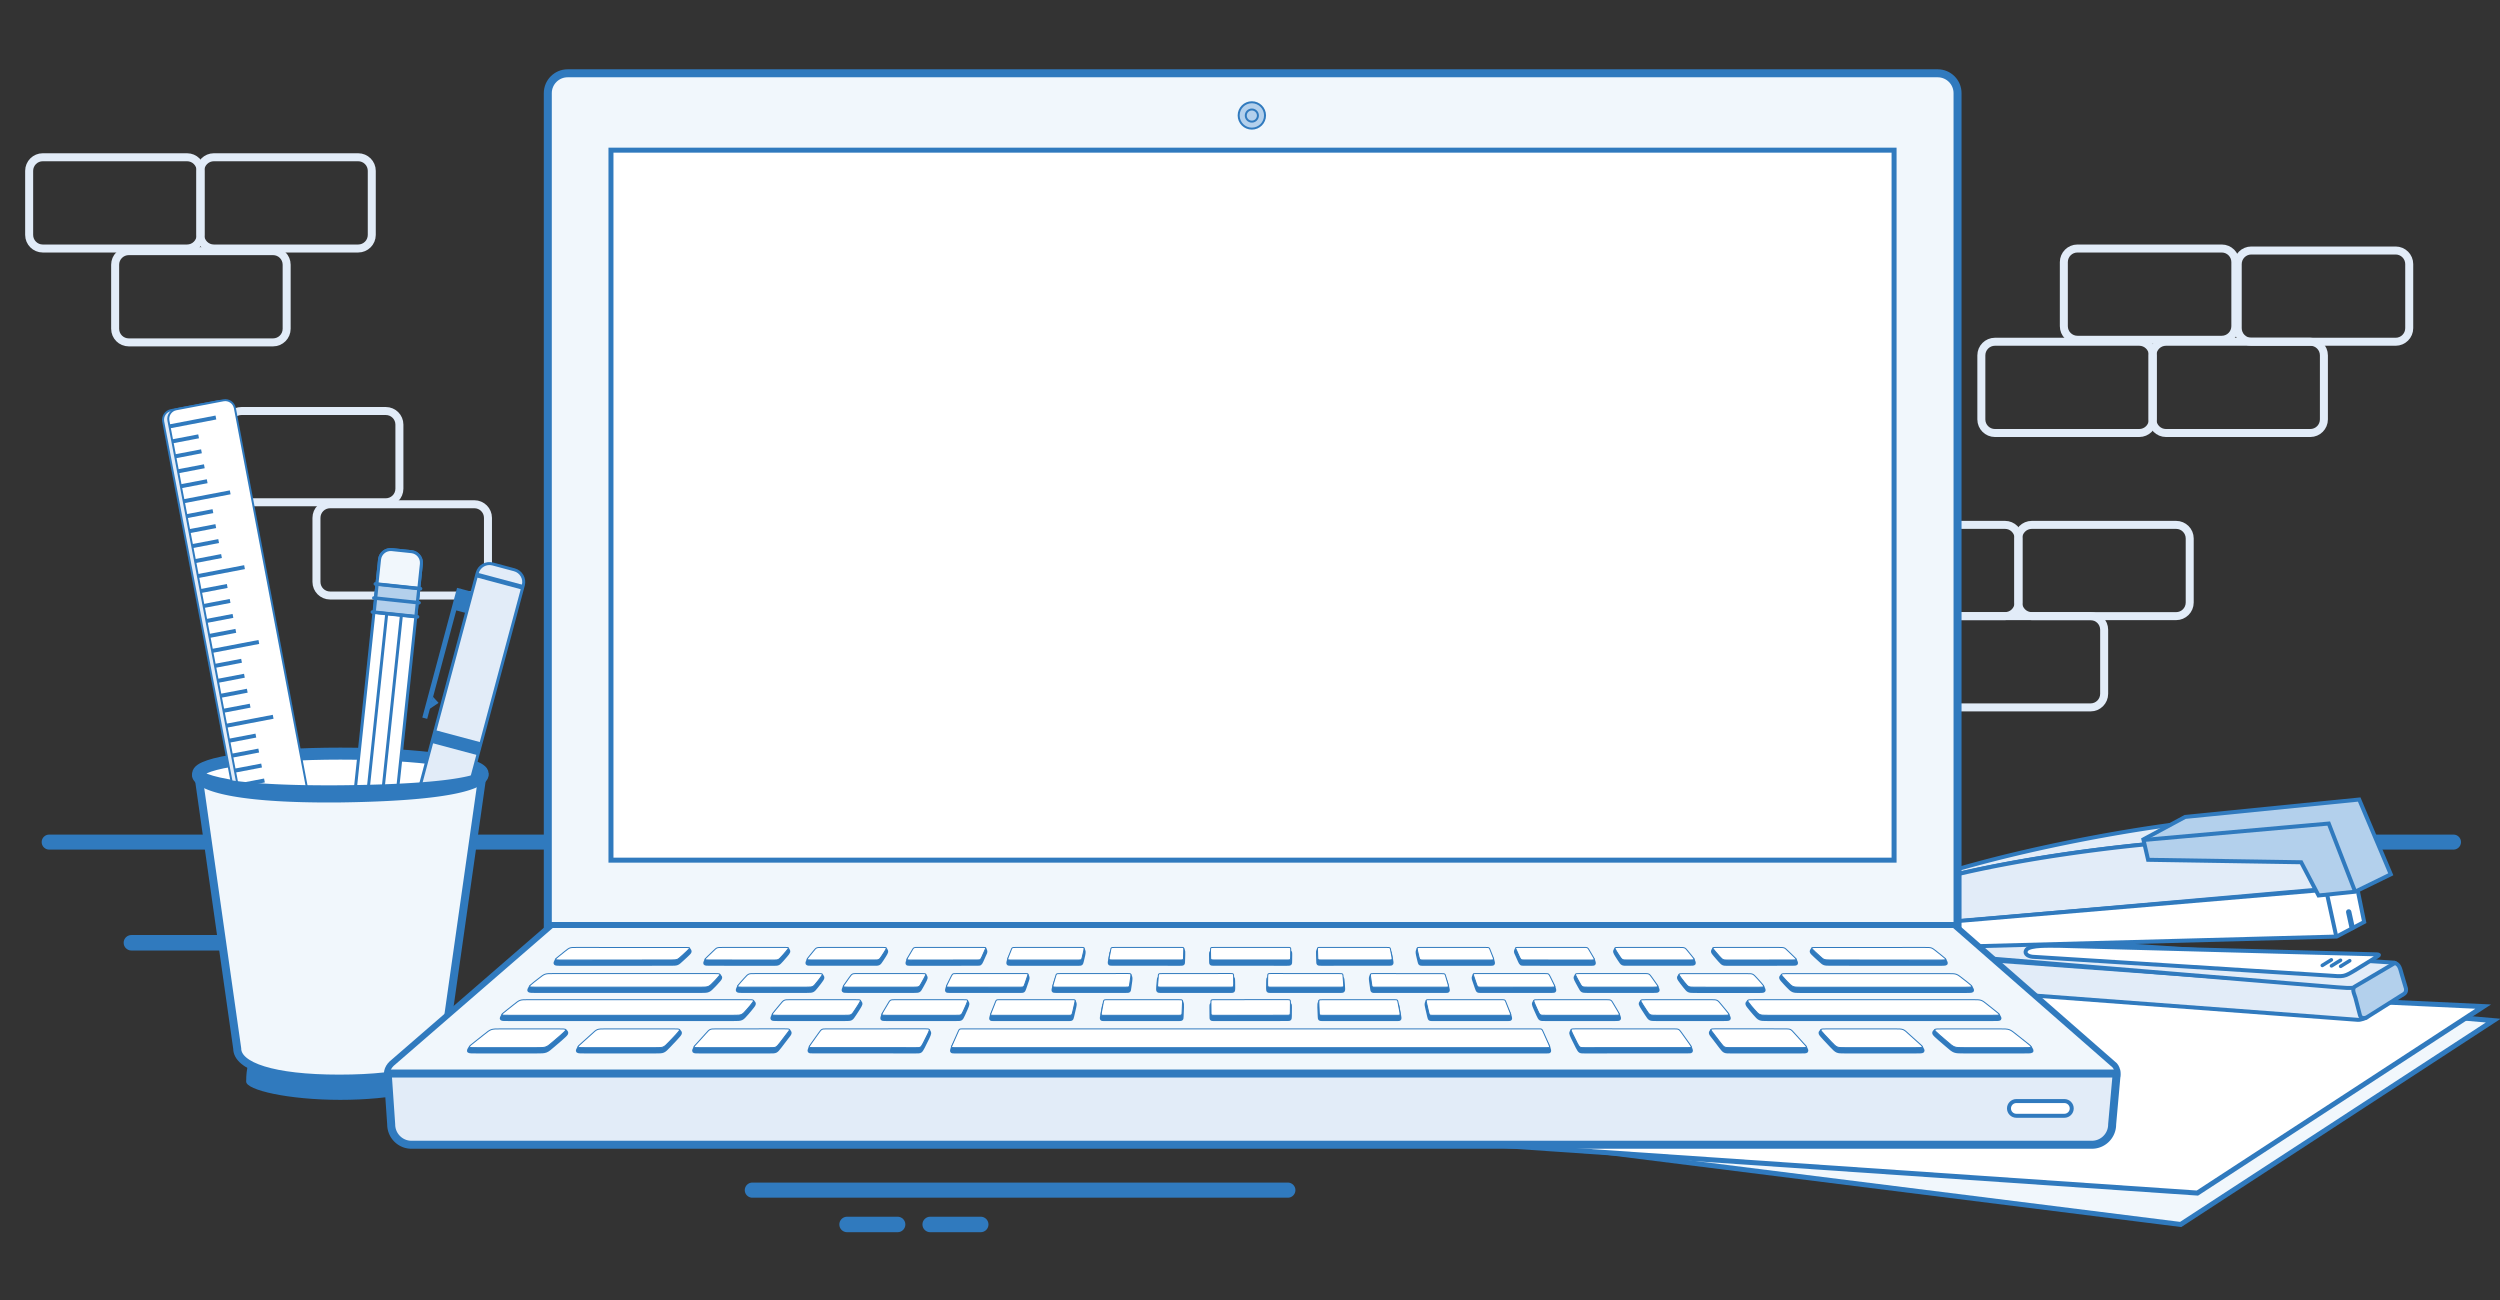 <?xml version="1.0" encoding="UTF-8" standalone="no"?>
<!DOCTYPE svg PUBLIC "-//W3C//DTD SVG 1.1//EN" "http://www.w3.org/Graphics/SVG/1.1/DTD/svg11.dtd">
<svg version="1.1" xmlns="http://www.w3.org/2000/svg" xmlns:xlink="http://www.w3.org/1999/xlink" preserveAspectRatio="xMidYMid meet" width="2500" height="1300" viewBox="0 0 2500 1300"><rect x="0" y="0" width="2500" height="1300" fill="#333333" stroke="none"/><g><g><defs><path d="M1867.539 834.571 C1871.691 834.571 1875.062 837.943 1875.062 842.095 L1875.062 842.095 C1875.062 846.247 1871.691 849.619 1867.539 849.619 L49.191 849.619 C45.039 849.619 41.668 846.247 41.668 842.095 L41.668 842.095 C41.668 837.943 45.039 834.571 49.191 834.571  z " id="6RV6J26Ln"></path></defs><use xmlns:xlink="http://www.w3.org/1999/xlink" xlink:href="#6RV6J26Ln" opacity="1" fill="#307abe" fill-opacity="1"></use></g><g><defs><path d="M385.806 411.013 C393.313 411.013 399.408 417.108 399.408 424.615 L399.408 488.673 C399.408 496.181 393.313 502.276 385.806 502.276 L241.505 502.276 C233.998 502.276 227.903 496.181 227.903 488.673 L227.903 424.615 C227.903 417.108 233.998 411.013 241.505 411.013  z " id="2nhoCM7Nb"></path></defs><g><use xmlns:xlink="http://www.w3.org/1999/xlink" xlink:href="#2nhoCM7Nb" opacity="1" fill-opacity="0" stroke="#e2ecf8" stroke-width="8" stroke-opacity="1"></use></g></g><g><defs><path d="M273.05 251.125 C280.558 251.125 286.653 257.22 286.653 264.727 L286.653 328.785 C286.653 336.293 280.558 342.388 273.05 342.388 L128.75 342.388 C121.243 342.388 115.148 336.293 115.148 328.785 L115.148 264.727 C115.148 257.22 121.243 251.125 128.75 251.125  z " id="cAc0Apndp"></path></defs><g><use xmlns:xlink="http://www.w3.org/1999/xlink" xlink:href="#cAc0Apndp" opacity="1" fill-opacity="0" stroke="#e2ecf8" stroke-width="8" stroke-opacity="1"></use></g></g><g><defs><path d="M2139.248 341.75 C2146.756 341.75 2152.851 347.845 2152.851 355.352 L2152.851 419.41 C2152.851 426.918 2146.756 433.013 2139.248 433.013 L1994.948 433.013 C1987.441 433.013 1981.346 426.918 1981.346 419.41 L1981.346 355.352 C1981.346 347.845 1987.441 341.75 1994.948 341.75  z " id="f9ewhfRDh"></path></defs><g><use xmlns:xlink="http://www.w3.org/1999/xlink" xlink:href="#f9ewhfRDh" opacity="1" fill-opacity="0" stroke="#e2ecf8" stroke-width="8" stroke-opacity="1"></use></g></g><g><defs><path d="M2395.623 250.5 C2403.131 250.5 2409.226 256.595 2409.226 264.102 L2409.226 328.16 C2409.226 335.668 2403.131 341.763 2395.623 341.763 L2251.323 341.763 C2243.816 341.763 2237.721 335.668 2237.721 328.16 L2237.721 264.102 C2237.721 256.595 2243.816 250.5 2251.323 250.5  z " id="t4ZhUg8he"></path></defs><g><use xmlns:xlink="http://www.w3.org/1999/xlink" xlink:href="#t4ZhUg8he" opacity="1" fill-opacity="0" stroke="#e2ecf8" stroke-width="8" stroke-opacity="1"></use></g></g><g><defs><path d="M2310.3 341.75 C2317.808 341.75 2323.903 347.845 2323.903 355.352 L2323.903 419.41 C2323.903 426.918 2317.808 433.013 2310.3 433.013 L2166 433.013 C2158.493 433.013 2152.398 426.918 2152.398 419.41 L2152.398 355.352 C2152.398 347.845 2158.493 341.75 2166 341.75  z " id="2xj5jaO45"></path></defs><g><use xmlns:xlink="http://www.w3.org/1999/xlink" xlink:href="#2xj5jaO45" opacity="1" fill-opacity="0" stroke="#e2ecf8" stroke-width="8" stroke-opacity="1"></use></g></g><g><defs><path d="M187.061 157.25 C194.568 157.25 200.663 163.345 200.663 170.852 L200.663 234.91 C200.663 242.418 194.568 248.513 187.061 248.513 L42.761 248.513 C35.253 248.513 29.158 242.418 29.158 234.91 L29.158 170.852 C29.158 163.345 35.253 157.25 42.761 157.25  z " id="jW4223W1O"></path></defs><g><use xmlns:xlink="http://www.w3.org/1999/xlink" xlink:href="#jW4223W1O" opacity="1" fill-opacity="0" stroke="#e2ecf8" stroke-width="8" stroke-opacity="1"></use></g></g><g><defs><path d="M358.175 157.25 C365.683 157.25 371.778 163.345 371.778 170.852 L371.778 234.91 C371.778 242.418 365.683 248.513 358.175 248.513 L213.875 248.513 C206.368 248.513 200.273 242.418 200.273 234.91 L200.273 170.852 C200.273 163.345 206.368 157.25 213.875 157.25  z " id="nybhkruFG"></path></defs><g><use xmlns:xlink="http://www.w3.org/1999/xlink" xlink:href="#nybhkruFG" opacity="1" fill-opacity="0" stroke="#e2ecf8" stroke-width="8" stroke-opacity="1"></use></g></g><g><defs><path d="M2221.743 248.513 C2229.251 248.513 2235.346 254.608 2235.346 262.115 L2235.346 326.173 C2235.346 333.681 2229.251 339.776 2221.743 339.776 L2077.443 339.776 C2069.935 339.776 2063.84 333.681 2063.84 326.173 L2063.84 262.115 C2063.84 254.608 2069.935 248.513 2077.443 248.513  z " id="BbWoTxXZf"></path></defs><g><use xmlns:xlink="http://www.w3.org/1999/xlink" xlink:href="#BbWoTxXZf" opacity="1" fill-opacity="0" stroke="#e2ecf8" stroke-width="8" stroke-opacity="1"></use></g></g><g><defs><path d="M474.363 504.25 C481.87 504.25 487.966 510.345 487.966 517.852 L487.966 581.91 C487.966 589.418 481.87 595.513 474.363 595.513 L330.063 595.513 C322.555 595.513 316.46 589.418 316.46 581.91 L316.46 517.852 C316.46 510.345 322.555 504.25 330.063 504.25  z " id="xg3nKCjzj"></path></defs><g><use xmlns:xlink="http://www.w3.org/1999/xlink" xlink:href="#xg3nKCjzj" opacity="1" fill-opacity="0" stroke="#e2ecf8" stroke-width="8" stroke-opacity="1"></use></g></g><g><defs><path d="M2004.998 524.875 C2012.506 524.875 2018.601 530.97 2018.601 538.477 L2018.601 602.535 C2018.601 610.043 2012.506 616.138 2004.998 616.138 L1860.698 616.138 C1853.191 616.138 1847.096 610.043 1847.096 602.535 L1847.096 538.477 C1847.096 530.97 1853.191 524.875 1860.698 524.875  z " id="g2FhYcmPe"></path></defs><g><use xmlns:xlink="http://www.w3.org/1999/xlink" xlink:href="#g2FhYcmPe" opacity="1" fill-opacity="0" stroke="#e2ecf8" stroke-width="8" stroke-opacity="1"></use></g></g><g><defs><path d="M2176.113 524.875 C2183.62 524.875 2189.716 530.97 2189.716 538.477 L2189.716 602.535 C2189.716 610.043 2183.62 616.138 2176.113 616.138 L2031.813 616.138 C2024.305 616.138 2018.21 610.043 2018.21 602.535 L2018.21 538.477 C2018.21 530.97 2024.305 524.875 2031.813 524.875  z " id="cgld73xY1"></path></defs><g><use xmlns:xlink="http://www.w3.org/1999/xlink" xlink:href="#cgld73xY1" opacity="1" fill-opacity="0" stroke="#e2ecf8" stroke-width="8" stroke-opacity="1"></use></g></g><g><defs><path d="M2090.556 616.138 C2098.063 616.138 2104.158 622.233 2104.158 629.74 L2104.158 693.798 C2104.158 701.306 2098.063 707.401 2090.556 707.401 L1946.255 707.401 C1938.748 707.401 1932.653 701.306 1932.653 693.798 L1932.653 629.74 C1932.653 622.233 1938.748 616.138 1946.255 616.138  z " id="pDuPcaeQ0"></path></defs><g><use xmlns:xlink="http://www.w3.org/1999/xlink" xlink:href="#pDuPcaeQ0" opacity="1" fill-opacity="0" stroke="#e2ecf8" stroke-width="8" stroke-opacity="1"></use></g></g><g><defs><path d="M340.406 1099.86 C392.453 1099.86 434.645 1090.037 434.645 1081.621 C434.645 1025.423 392.453 1069.381 340.406 1069.381 C288.359 1069.381 246.167 1025.423 246.167 1081.621 C246.167 1090.037 288.359 1099.86 340.406 1099.86  z " id="DYpXhoCFb"></path></defs><use xmlns:xlink="http://www.w3.org/1999/xlink" xlink:href="#DYpXhoCFb" opacity="1" fill="#307abe" fill-opacity="1"></use></g><g><defs><path d="M340.406 793.794 C398.974 793.794 482.666 784.801 482.666 773.707 C482.666 762.614 418.974 753.621 340.406 753.621 C261.838 753.621 198.146 762.614 198.146 773.707 C198.146 784.801 276.838 793.794 340.406 793.794  z " id="umyOfikSo"></path></defs><use xmlns:xlink="http://www.w3.org/1999/xlink" xlink:href="#umyOfikSo" opacity="1" fill="#ffffff" fill-opacity="1"></use><g><use xmlns:xlink="http://www.w3.org/1999/xlink" xlink:href="#umyOfikSo" opacity="1" fill-opacity="0" stroke="#307abe" stroke-width="12" stroke-opacity="1"></use></g></g><g><defs><path d="M218.205 401.183 C223.519 400.174 228.653 403.669 229.663 408.984 L336.093 969.485 C337.102 974.8 333.607 979.934 328.292 980.943 L281.107 989.902 C275.793 990.912 270.659 987.416 269.65 982.102 L163.219 421.6 C162.21 416.286 165.706 411.152 171.02 410.142  z " id="fWPNxgAiy"></path></defs><use xmlns:xlink="http://www.w3.org/1999/xlink" xlink:href="#fWPNxgAiy" opacity="1" fill="#e2ecf8" fill-opacity="1"></use><g><use xmlns:xlink="http://www.w3.org/1999/xlink" xlink:href="#fWPNxgAiy" opacity="1" fill-opacity="0" stroke="#307abe" stroke-width="2" stroke-opacity="1"></use></g></g><g><defs><path d="M223.412 400.308 C228.727 399.298 233.861 402.794 234.87 408.108 L341.3 968.61 C342.309 973.924 338.814 979.058 333.499 980.067 L286.315 989.027 C281 990.036 275.866 986.541 274.857 981.226 L168.427 420.725 C167.418 415.41 170.913 410.276 176.228 409.267  z " id="5wERcxsut"></path></defs><use xmlns:xlink="http://www.w3.org/1999/xlink" xlink:href="#5wERcxsut" opacity="1" fill="#ffffff" fill-opacity="1"></use><g><use xmlns:xlink="http://www.w3.org/1999/xlink" xlink:href="#5wERcxsut" opacity="1" fill-opacity="0" stroke="#307abe" stroke-width="2" stroke-opacity="1"></use></g></g><g><defs><path d="M411.439 551.663 C417.58 552.311 422.04 557.823 421.391 563.964 L377.277 981.876 C376.628 988.017 371.116 992.476 364.975 991.828 L345.369 989.759 C339.228 989.11 334.768 983.598 335.417 977.457 L379.531 559.546 C380.18 553.405 385.692 548.945 391.833 549.593  z " id="hqWQG2cPQ"></path></defs><use xmlns:xlink="http://www.w3.org/1999/xlink" xlink:href="#hqWQG2cPQ" opacity="1" fill="#ffffff" fill-opacity="1"></use><g><use xmlns:xlink="http://www.w3.org/1999/xlink" xlink:href="#hqWQG2cPQ" opacity="1" fill-opacity="0" stroke="#307abe" stroke-width="3" stroke-opacity="1"></use></g></g><g><defs><path d="M411.439 551.663 C417.58 552.311 422.04 557.823 421.391 563.964 L417.643 599.47 C416.995 605.611 411.483 610.071 405.342 609.423 L385.736 607.353 C379.595 606.705 375.135 601.193 375.783 595.051 L379.531 559.546 C380.18 553.405 385.692 548.945 391.833 549.593  z " id="94nIsYHsv"></path></defs><use xmlns:xlink="http://www.w3.org/1999/xlink" xlink:href="#94nIsYHsv" opacity="1" fill="#f1f7fc" fill-opacity="1"></use><g><use xmlns:xlink="http://www.w3.org/1999/xlink" xlink:href="#94nIsYHsv" opacity="1" fill-opacity="0" stroke="#307abe" stroke-width="3" stroke-opacity="1"></use></g></g><g><defs><path d="M377.22 584.123 L418.748 588.507 L415.78 616.625 L374.252 612.241  z " id="i2UoIqRwS"></path></defs><use xmlns:xlink="http://www.w3.org/1999/xlink" xlink:href="#i2UoIqRwS" opacity="1" fill="#b3d0ec" fill-opacity="1"></use><g><use xmlns:xlink="http://www.w3.org/1999/xlink" xlink:href="#i2UoIqRwS" opacity="1" fill-opacity="0" stroke="#307abe" stroke-width="3" stroke-opacity="1"></use></g></g><g><defs><path d="M420.705 586.916 C421.687 587.019 422.399 587.9 422.296 588.881 L422.296 588.881 C422.192 589.863 421.311 590.575 420.33 590.472 L375.157 585.703 C374.175 585.6 373.463 584.719 373.566 583.738 L373.566 583.738 C373.67 582.756 374.551 582.044 375.532 582.147  z " id="ednbCRb7d"></path></defs><use xmlns:xlink="http://www.w3.org/1999/xlink" xlink:href="#ednbCRb7d" opacity="1" fill="#307abe" fill-opacity="1"></use></g><g><defs><path d="M419.221 600.975 C420.203 601.078 420.915 601.959 420.812 602.941 L420.812 602.941 C420.708 603.922 419.827 604.634 418.846 604.531 L373.673 599.762 C372.691 599.659 371.979 598.778 372.082 597.797 L372.082 597.797 C372.186 596.815 373.067 596.103 374.048 596.206  z " id="aDZgTh2ex"></path></defs><use xmlns:xlink="http://www.w3.org/1999/xlink" xlink:href="#aDZgTh2ex" opacity="1" fill="#307abe" fill-opacity="1"></use></g><g><defs><path d="M417.737 615.034 C418.718 615.138 419.431 616.018 419.327 617 L419.327 617 C419.224 617.981 418.343 618.693 417.362 618.59 L372.188 613.821 C371.207 613.718 370.495 612.837 370.598 611.856 L370.598 611.856 C370.702 610.874 371.583 610.162 372.564 610.265  z " id="dNRlJ81cZ"></path></defs><use xmlns:xlink="http://www.w3.org/1999/xlink" xlink:href="#dNRlJ81cZ" opacity="1" fill="#307abe" fill-opacity="1"></use></g><g><defs><path d="M386.622 614.608 L347.003 989.931 " id="E9lVxj5z1"></path></defs><g><use xmlns:xlink="http://www.w3.org/1999/xlink" xlink:href="#E9lVxj5z1" opacity="1" fill-opacity="0" stroke="#307abe" stroke-width="3" stroke-opacity="1"></use></g></g><g><defs><path d="M401.313 616.159 L361.694 991.482 " id="eHGHRebZL"></path></defs><g><use xmlns:xlink="http://www.w3.org/1999/xlink" xlink:href="#eHGHRebZL" opacity="1" fill-opacity="0" stroke="#307abe" stroke-width="3" stroke-opacity="1"></use></g></g><g><defs><path d="M514.337 569.777 C521.102 571.589 525.123 578.554 523.31 585.319 L399.952 1045.698 C398.139 1052.463 391.175 1056.484 384.41 1054.671 L362.812 1048.884 C356.047 1047.071 352.026 1040.107 353.838 1033.342 L477.197 572.963 C479.01 566.197 485.974 562.177 492.739 563.989  z " id="40iepEjgf"></path></defs><use xmlns:xlink="http://www.w3.org/1999/xlink" xlink:href="#40iepEjgf" opacity="1" fill="#e2ecf8" fill-opacity="1"></use><g><use xmlns:xlink="http://www.w3.org/1999/xlink" xlink:href="#40iepEjgf" opacity="1" fill-opacity="0" stroke="#307abe" stroke-width="3" stroke-opacity="1"></use></g></g><g><defs><path d="M435.096 730.086 L482.01 742.656 L478.573 755.485 L431.659 742.914  z " id="qEjWhcLyA"></path></defs><use xmlns:xlink="http://www.w3.org/1999/xlink" xlink:href="#qEjWhcLyA" opacity="1" fill="#307abe" fill-opacity="1"></use></g><g><defs><path d="M460.427 588.742 L472.129 591.877 L466.432 613.136 L454.731 610.001  z " id="fM8SKqek2"></path></defs><use xmlns:xlink="http://www.w3.org/1999/xlink" xlink:href="#fM8SKqek2" opacity="1" fill="#307abe" fill-opacity="1"></use></g><g><defs><path d="M457.06 587.84 L461.952 589.15 L427.198 718.856 L422.305 717.545  z " id="q6jzILqMi"></path></defs><use xmlns:xlink="http://www.w3.org/1999/xlink" xlink:href="#q6jzILqMi" opacity="1" fill="#307abe" fill-opacity="1"></use></g><g><defs><path d="M477.274 572.673 L524.189 585.244 L522.958 589.838 L476.044 577.267  z " id="DpQJs0yhf"></path></defs><use xmlns:xlink="http://www.w3.org/1999/xlink" xlink:href="#DpQJs0yhf" opacity="1" fill="#307abe" fill-opacity="1"></use></g><g><defs><path d="M432.927 696.742 L438.574 702.877 L428.731 709.501 L428.731 709.501  z " id="x1F0Q1rBh"></path></defs><use xmlns:xlink="http://www.w3.org/1999/xlink" xlink:href="#x1F0Q1rBh" opacity="1" fill="#307abe" fill-opacity="1"></use></g><g><defs><path d="M264.822 782.45 L238.368 787.511 L237.616 783.583 L264.07 778.521 L264.822 782.45  z M261.959 767.487 L235.505 772.548 L234.753 768.62 L261.207 763.558 L261.959 767.487  z M259.096 752.524 L232.642 757.586 L231.891 753.657 L258.344 748.595 L259.096 752.524  z M256.233 737.561 L229.779 742.623 L229.028 738.694 L255.481 733.632 L256.233 737.561  z M273.534 718.74 L226.917 727.66 L226.165 723.731 L272.782 714.812 L273.534 718.74  z M250.507 707.635 L224.054 712.697 L223.302 708.768 L249.756 703.707 L250.507 707.635  z M247.645 692.672 L221.191 697.734 L220.439 693.805 L246.893 688.744 L247.645 692.672  z M244.782 677.709 L218.328 682.771 L217.576 678.842 L244.03 673.781 L244.782 677.709  z M241.919 662.746 L215.465 667.808 L214.714 663.879 L241.167 658.818 L241.919 662.746  z M259.219 643.926 L212.602 652.845 L211.851 648.916 L258.468 639.997 L259.219 643.926  z M236.193 632.82 L209.74 637.882 L208.988 633.953 L235.442 628.892 L236.193 632.82  z M233.33 617.857 L206.877 622.919 L206.125 618.99 L232.579 613.929 L233.33 617.857  z M230.468 602.895 L204.014 607.956 L203.262 604.027 L229.716 598.966 L230.468 602.895  z M227.605 587.932 L201.151 592.993 L200.399 589.064 L226.853 584.003 L227.605 587.932  z M244.905 569.111 L198.288 578.03 L197.537 574.101 L244.154 565.182 L244.905 569.111  z M221.879 558.006 L195.425 563.067 L194.674 559.138 L221.127 554.077 L221.879 558.006  z M219.016 543.043 L192.563 548.104 L191.811 544.175 L218.265 539.114 L219.016 543.043  z M216.153 528.08 L189.7 533.141 L188.948 529.212 L215.402 524.151 L216.153 528.08  z M213.291 513.117 L186.837 518.178 L186.085 514.249 L212.539 509.188 L213.291 513.117  z M230.591 494.296 L183.974 503.215 L183.222 499.286 L229.839 490.367 L230.591 494.296  z M207.565 483.191 L181.111 488.252 L180.36 484.323 L206.813 479.262 L207.565 483.191  z M204.702 468.228 L178.248 473.289 L177.497 469.36 L203.95 464.299 L204.702 468.228  z M201.839 453.265 L175.386 458.326 L174.634 454.397 L201.088 449.336 L201.839 453.265  z M198.976 438.302 L172.523 443.363 L171.771 439.434 L198.225 434.373 L198.976 438.302  z M216.277 419.481 L169.66 428.4 L168.908 424.472 L215.525 415.552 L216.277 419.481  z " id="tvNaAotGG"></path></defs><use xmlns:xlink="http://www.w3.org/1999/xlink" xlink:href="#tvNaAotGG" opacity="1" fill="#307abe" fill-opacity="1"></use></g><g><defs><path d="M2453.476 834.571 C2457.629 834.571 2461 837.943 2461 842.095 L2461 842.095 C2461 846.247 2457.629 849.619 2453.476 849.619 L2314.816 849.619 C2310.664 849.619 2307.293 846.247 2307.293 842.095 L2307.293 842.095 C2307.293 837.943 2310.664 834.571 2314.816 834.571  z " id="lZKvzkN3Q"></path></defs><use xmlns:xlink="http://www.w3.org/1999/xlink" xlink:href="#lZKvzkN3Q" opacity="1" fill="#307abe" fill-opacity="1"></use></g><g><defs><path d="M338.193 935.026 C342.47 935.026 345.942 938.499 345.942 942.776 L345.942 942.776 C345.942 947.053 342.47 950.525 338.193 950.525 L131.404 950.525 C127.127 950.525 123.654 947.053 123.654 942.776 L123.654 942.776 C123.654 938.499 127.127 935.026 131.404 935.026  z " id="zHG96McxN"></path></defs><use xmlns:xlink="http://www.w3.org/1999/xlink" xlink:href="#zHG96McxN" opacity="1" fill="#307abe" fill-opacity="1"></use></g><g><defs><path d="M340.406 791.058 C413.185 789.336 482.666 786.306 482.666 773.837 L443.604 1048.484 C443.604 1066.152 408.185 1078.621 339.212 1078.621 L339.212 1078.621 C272.627 1078.621 237.209 1066.152 237.209 1048.484 L198.146 773.837 C198.146 790.611 267.627 791.058 340.406 791.058  z " id="uWUf13Wct"></path></defs><use xmlns:xlink="http://www.w3.org/1999/xlink" xlink:href="#uWUf13Wct" opacity="1" fill="#f1f7fc" fill-opacity="1"></use><g><use xmlns:xlink="http://www.w3.org/1999/xlink" xlink:href="#uWUf13Wct" opacity="1" fill-opacity="0" stroke="#307abe" stroke-width="8" stroke-opacity="1"></use></g></g><g><defs><path d="M1572.637 940.684 L2493.274 1020.619 L2180.684 1224.462 L1271.731 1110.307  z " id="ef7uuyIfH"></path></defs><use xmlns:xlink="http://www.w3.org/1999/xlink" xlink:href="#ef7uuyIfH" opacity="1" fill="#f1f7fc" fill-opacity="1"></use><g><use xmlns:xlink="http://www.w3.org/1999/xlink" xlink:href="#ef7uuyIfH" opacity="1" fill-opacity="0" stroke="#307abe" stroke-width="5" stroke-opacity="1"></use></g></g><g><defs><path d="M1568.41 963.745 L2483.212 1006.595 L2197.388 1193.067 L1301.28 1131.745  z " id="7tDi79hul"></path></defs><use xmlns:xlink="http://www.w3.org/1999/xlink" xlink:href="#7tDi79hul" opacity="1" fill="#ffffff" fill-opacity="1"></use><g><use xmlns:xlink="http://www.w3.org/1999/xlink" xlink:href="#7tDi79hul" opacity="1" fill-opacity="0" stroke="#307abe" stroke-width="5" stroke-opacity="1"></use></g></g><g><defs><path d="M1943.64 956.827 C1941.186 956.653 1939.052 958.504 1938.878 960.959 L1937.257 983.809 C1937.082 986.263 1938.934 988.397 1941.388 988.571 L2358.019 1019.839 C2360.473 1020.013 2366.459 1017.962 2366.928 1017.164 L2355.528 993.129 C2353.422 986.955 2353.851 988.541 2353.409 986.897  z " id="EsiHVhCaH"></path></defs><use xmlns:xlink="http://www.w3.org/1999/xlink" xlink:href="#EsiHVhCaH" opacity="1" fill="#e2ecf8" fill-opacity="1"></use><g><use xmlns:xlink="http://www.w3.org/1999/xlink" xlink:href="#EsiHVhCaH" opacity="1" fill-opacity="0" stroke="#307abe" stroke-width="4" stroke-opacity="1"></use></g></g><g><defs><path d="M1953.07 934.205 C1946.549 934.405 1941.417 939.862 1941.525 943.358 L1941.637 947.019 C1941.744 950.515 1947.2 955.647 1953.721 955.447 L2337.15 987.275 C2354.568 988.665 2354.823 988.719 2367.395 981.176 L2380.89 972.872 C2395.12 963.89 2398.558 962.901 2392.715 962.576  z " id="aCtwyDOv1"></path></defs><use xmlns:xlink="http://www.w3.org/1999/xlink" xlink:href="#aCtwyDOv1" opacity="1" fill="#e2ecf8" fill-opacity="1"></use><g><use xmlns:xlink="http://www.w3.org/1999/xlink" xlink:href="#aCtwyDOv1" opacity="1" fill-opacity="0" stroke="#307abe" stroke-width="4" stroke-opacity="1"></use></g></g><g><defs><path d="M2355.675 986.076 C2351.014 988.502 2354.345 993.811 2355.412 997.796 L2359.903 1015.009 C2360.584 1018.144 2363.855 1018.846 2366.919 1017.236 L2401.041 995.722 C2404.524 993.666 2406.449 992.848 2405.993 988.558 L2401.767 974.348 C2400.07 968.472 2399.403 964.376 2394.84 963  z " id="5YKVvOEPz"></path></defs><use xmlns:xlink="http://www.w3.org/1999/xlink" xlink:href="#5YKVvOEPz" opacity="1" fill="#b3d0ec" fill-opacity="1"></use><g><use xmlns:xlink="http://www.w3.org/1999/xlink" xlink:href="#5YKVvOEPz" opacity="1" fill-opacity="0" stroke="#307abe" stroke-width="4" stroke-opacity="1"></use></g></g><g><defs><path d="M2060.283 945.828 C2047.942 945.726 2031.036 945.139 2026.724 949.389 L2026.621 949.534 C2023.879 952.869 2026.73 956.108 2032.495 956.769 L2328.904 975.564 C2343.857 976.757 2344.075 976.804 2354.868 970.328 L2366.454 963.199 C2378.671 955.488 2381.622 954.639 2376.606 954.359  z " id="mqgQPlCkK"></path></defs><use xmlns:xlink="http://www.w3.org/1999/xlink" xlink:href="#mqgQPlCkK" opacity="1" fill="#ffffff" fill-opacity="1"></use><g><use xmlns:xlink="http://www.w3.org/1999/xlink" xlink:href="#mqgQPlCkK" opacity="1" fill-opacity="0" stroke="#307abe" stroke-width="4" stroke-opacity="1"></use></g></g><g><defs><path d="M2346.39 843.476 C2351.017 843.178 2355.016 846.693 2355.314 851.32 L2355.314 851.32 C2355.612 855.948 2352.097 859.947 2347.47 860.245 L2123.741 874.657 C2119.114 874.955 2115.115 871.441 2114.817 866.813 L2114.817 866.813 C2114.519 862.186 2118.034 858.187 2122.661 857.889  z " id="qrGWkr5DY"></path></defs><use xmlns:xlink="http://www.w3.org/1999/xlink" xlink:href="#qrGWkr5DY" opacity="1" fill="#307abe" fill-opacity="1"></use></g><g><defs><path d="M2269.045 817 L2273.529 817.097 L2277.743 817.27 L2281.68 817.521 L2285.331 817.849 L2288.691 818.255 L2291.752 818.739 L2294.506 819.302 L2296.947 819.944 L2299.067 820.666 L2300.859 821.468 L2302.316 822.351 L2303.431 823.315 L2304.196 824.36 L2304.605 825.487 L2304.65 826.686 L2304.334 827.942 L2303.663 829.254 L2302.645 830.62 L2301.285 832.037 L2299.592 833.503 L2297.572 835.015 L2295.231 836.572 L2292.577 838.172 L2290.949 839.072 L2289.766 838.991 L2284.178 838.686 L2278.329 838.446 L2272.227 838.269 L2265.879 838.156 L2259.292 838.107 L2252.474 838.123 L2245.434 838.202 L2238.178 838.346 L2230.715 838.555 L2223.051 838.827 L2215.195 839.165 L2207.155 839.567 L2198.937 840.034 L2190.55 840.566 L2182.002 841.162 L2173.299 841.824 L2164.45 842.551 L2155.462 843.344 L2146.344 844.201 L2137.102 845.125 L2127.744 846.113 L2118.278 847.168 L2108.712 848.288 L2099.054 849.474 L2089.402 850.714 L2079.856 851.995 L2070.423 853.314 L2061.112 854.671 L2051.929 856.063 L2042.881 857.487 L2033.977 858.943 L2025.223 860.427 L2016.628 861.938 L2008.197 863.475 L1999.939 865.034 L1991.862 866.614 L1983.971 868.213 L1976.276 869.83 L1968.783 871.461 L1961.5 873.105 L1954.435 874.76 L1947.593 876.425 L1940.984 878.096 L1934.614 879.773 L1928.491 881.452 L1922.622 883.133 L1917.014 884.813 L1911.676 886.49 L1906.614 888.162 L1901.836 889.827 L1897.349 891.483 L1893.16 893.129 L1889.278 894.761 L1885.709 896.379 L1882.461 897.98 L1879.541 899.562 L1876.956 901.124 L1874.715 902.662 L1872.824 904.176 L1871.291 905.663 L1870.124 907.122 L1869.329 908.549 L1868.914 909.944 L1868.886 911.305 L1868.892 911.326 L1868.611 910.55 L1868.566 909.352 L1868.882 908.096 L1869.553 906.783 L1870.571 905.418 L1871.93 904.001 L1873.624 902.535 L1875.644 901.022 L1877.985 899.465 L1880.639 897.866 L1883.6 896.227 L1886.86 894.551 L1890.414 892.839 L1894.254 891.094 L1898.373 889.318 L1902.764 887.514 L1907.421 885.684 L1912.337 883.829 L1917.505 881.953 L1922.918 880.058 L1928.569 878.145 L1934.451 876.218 L1940.559 874.278 L1946.884 872.328 L1953.42 870.37 L1960.16 868.406 L1967.097 866.439 L1974.225 864.47 L1981.536 862.503 L1989.024 860.539 L1996.682 858.581 L2004.503 856.63 L2012.481 854.69 L2020.607 852.762 L2028.877 850.849 L2037.282 848.953 L2045.816 847.077 L2054.472 845.222 L2063.243 843.39 L2072.123 841.585 L2081.104 839.809 L2090.094 838.079 L2099.001 836.414 L2107.818 834.814 L2116.536 833.279 L2125.15 831.81 L2133.651 830.408 L2142.033 829.072 L2150.289 827.804 L2158.41 826.603 L2166.391 825.47 L2174.223 824.406 L2181.901 823.412 L2189.415 822.487 L2196.76 821.631 L2203.928 820.847 L2210.912 820.133 L2217.705 819.491 L2224.299 818.92 L2230.688 818.422 L2236.863 817.997 L2242.819 817.645 L2248.547 817.367 L2254.041 817.162 L2259.294 817.033 L2264.297 816.979 L2269.045 817  z " id="aNJmYXPHB"></path></defs><use xmlns:xlink="http://www.w3.org/1999/xlink" xlink:href="#aNJmYXPHB" opacity="1" fill="#e2ecf8" fill-opacity="1"></use><g><use xmlns:xlink="http://www.w3.org/1999/xlink" xlink:href="#aNJmYXPHB" opacity="1" fill-opacity="0" stroke="#307abe" stroke-width="4" stroke-opacity="1"></use></g></g><g><defs><path d="M2264.556 838.197 L2270.906 838.301 L2277.01 838.468 L2282.86 838.7 L2288.45 838.996 L2293.77 839.357 L2298.813 839.781 L2303.573 840.269 L2308.04 840.82 L2312.207 841.436 L2316.068 842.115 L2319.613 842.857 L2322.835 843.663 L2325.728 844.533 L2328.282 845.466 L2330.49 846.461 L2332.346 847.52 L2333.84 848.642 L2334.965 849.827 L2335.714 851.075 L2335.805 851.402 L2352.308 886.608 L1914.271 925.185 L1914.304 925.259 L1909.874 924.96 L1904.831 924.535 L1900.071 924.048 L1895.604 923.496 L1891.437 922.88 L1887.576 922.201 L1884.031 921.459 L1880.809 920.653 L1877.916 919.783 L1875.362 918.851 L1873.154 917.855 L1871.298 916.796 L1869.804 915.674 L1868.679 914.489 L1867.93 913.241 L1867.565 911.93 L1867.59 910.57 L1868.003 909.175 L1868.797 907.746 L1869.963 906.286 L1871.494 904.796 L1873.383 903.28 L1875.623 901.738 L1878.206 900.172 L1881.124 898.586 L1884.371 896.98 L1887.939 895.357 L1891.82 893.719 L1896.007 892.067 L1900.493 890.404 L1905.27 888.732 L1910.331 887.052 L1915.668 885.368 L1921.275 883.68 L1927.143 881.99 L1933.265 880.302 L1939.635 878.616 L1946.243 876.935 L1953.084 875.26 L1960.15 873.594 L1967.432 871.939 L1974.925 870.297 L1982.619 868.669 L1990.509 867.059 L1998.587 865.466 L2006.845 863.895 L2015.275 862.346 L2023.871 860.822 L2032.625 859.325 L2041.529 857.857 L2050.577 856.419 L2059.761 855.014 L2069.073 853.643 L2078.505 852.31 L2088.052 851.015 L2097.705 849.76 L2107.364 848.56 L2116.931 847.426 L2126.398 846.358 L2135.756 845.355 L2144.999 844.418 L2154.119 843.547 L2163.108 842.742 L2171.958 842.002 L2180.662 841.327 L2189.212 840.718 L2197.6 840.173 L2205.819 839.694 L2213.861 839.281 L2221.718 838.932 L2229.383 838.647 L2236.848 838.428 L2244.106 838.274 L2251.148 838.184 L2257.967 838.158 L2264.556 838.197  z " id="6sWCt5p1R"></path></defs><use xmlns:xlink="http://www.w3.org/1999/xlink" xlink:href="#6sWCt5p1R" opacity="1" fill="#e2ecf8" fill-opacity="1"></use><g><use xmlns:xlink="http://www.w3.org/1999/xlink" xlink:href="#6sWCt5p1R" opacity="1" fill-opacity="0" stroke="#307abe" stroke-width="4" stroke-opacity="1"></use></g></g><g><defs><path d="M1938.688 922.68 L2327.077 889.635 L2327.181 890.152 L2357.079 887.359 L2364.17 921.981 L2336.595 936.568 L1945.683 947.021 L1938.688 922.68  z " id="cYxXmiun9"></path></defs><use xmlns:xlink="http://www.w3.org/1999/xlink" xlink:href="#cYxXmiun9" opacity="1" fill="#ffffff" fill-opacity="1"></use><g><use xmlns:xlink="http://www.w3.org/1999/xlink" xlink:href="#cYxXmiun9" opacity="1" fill-opacity="0" stroke="#307abe" stroke-width="4" stroke-opacity="1"></use></g></g><g><defs><path d="M2348.127 909.315 C2346.684 909.632 2345.769 911.06 2346.085 912.503 L2349.496 928.068 C2349.813 929.511 2351.241 930.425 2352.684 930.109 L2352.684 930.109 C2354.127 929.793 2355.042 928.365 2354.725 926.922 L2351.314 911.357 C2350.998 909.914 2349.57 908.999 2348.127 909.315  z " id="2wjUcm0nL"></path></defs><use xmlns:xlink="http://www.w3.org/1999/xlink" xlink:href="#2wjUcm0nL" opacity="1" fill="#307abe" fill-opacity="1"></use></g><g><defs><path d="M2351.23 959.768 C2350.711 958.929 2349.607 958.669 2348.768 959.189 L2339.713 964.793 C2338.874 965.313 2338.614 966.416 2339.133 967.256 L2339.133 967.256 C2339.653 968.095 2340.756 968.355 2341.596 967.835 L2350.651 962.231 C2351.49 961.711 2351.75 960.608 2351.23 959.768  z " id="ecKBJcwUD"></path></defs><use xmlns:xlink="http://www.w3.org/1999/xlink" xlink:href="#ecKBJcwUD" opacity="1" fill="#307abe" fill-opacity="1"></use></g><g><defs><path d="M2342.048 959.325 C2341.528 958.485 2340.425 958.226 2339.585 958.745 L2330.531 964.35 C2329.691 964.869 2329.431 965.973 2329.951 966.812 L2329.951 966.812 C2330.471 967.652 2331.574 967.911 2332.413 967.392 L2341.468 961.787 C2342.308 961.268 2342.567 960.164 2342.048 959.325  z " id="2uMq31MJT"></path></defs><use xmlns:xlink="http://www.w3.org/1999/xlink" xlink:href="#2uMq31MJT" opacity="1" fill="#307abe" fill-opacity="1"></use></g><g><defs><path d="M2332.865 958.881 C2332.346 958.042 2331.242 957.782 2330.403 958.302 L2321.348 963.907 C2320.509 964.426 2320.249 965.53 2320.769 966.369 L2320.769 966.369 C2321.288 967.208 2322.392 967.468 2323.231 966.949 L2332.286 961.344 C2333.125 960.824 2333.385 959.721 2332.865 958.881  z " id="kSvzYVLWM"></path></defs><use xmlns:xlink="http://www.w3.org/1999/xlink" xlink:href="#kSvzYVLWM" opacity="1" fill="#307abe" fill-opacity="1"></use></g><g><defs><path d="M1937.687 73.291 C1948.647 73.291 1957.545 82.189 1957.545 93.149 L1957.545 969.316 C1957.545 980.275 1948.647 989.173 1937.687 989.173 L567.659 989.173 C556.699 989.173 547.801 980.275 547.801 969.316 L547.801 93.149 C547.801 82.189 556.699 73.291 567.659 73.291  z " id="jXmIJY1qI"></path></defs><use xmlns:xlink="http://www.w3.org/1999/xlink" xlink:href="#jXmIJY1qI" opacity="1" fill="#f1f7fc" fill-opacity="1"></use><g><use xmlns:xlink="http://www.w3.org/1999/xlink" xlink:href="#jXmIJY1qI" opacity="1" fill-opacity="0" stroke="#307abe" stroke-width="8" stroke-opacity="1"></use></g></g><g><defs><path d="M610.966 150.162 L1894.076 150.162 L1894.076 860.151 L610.966 860.151  z " id="ajx6iCrqD"></path></defs><use xmlns:xlink="http://www.w3.org/1999/xlink" xlink:href="#ajx6iCrqD" opacity="1" fill="#ffffff" fill-opacity="1"></use><g><use xmlns:xlink="http://www.w3.org/1999/xlink" xlink:href="#ajx6iCrqD" opacity="1" fill-opacity="0" stroke="#307abe" stroke-width="5" stroke-opacity="1"></use></g></g><g><defs><path d="M551.647 924.971 L391.631 1063.635 C372.726 1082.178 412.625 1114.848 460.486 1127.454 L2038.511 1127.454 C2093.484 1118.186 2127.626 1081.038 2114.763 1065.415 C1954.25 924.971 1954.25 924.971 1954.25 924.971  z " id="9zHLBI8bb"></path></defs><use xmlns:xlink="http://www.w3.org/1999/xlink" xlink:href="#9zHLBI8bb" opacity="1" fill="#f1f7fc" fill-opacity="1"></use><g><use xmlns:xlink="http://www.w3.org/1999/xlink" xlink:href="#9zHLBI8bb" opacity="1" fill-opacity="0" stroke="#307abe" stroke-width="6" stroke-opacity="1"></use></g></g><g><defs><path d="M821.82 975.358 C823.435 977.833 823.49 977.794 819.761 982.844 L816.967 986.399 C813.026 991.356 813.026 991.356 806.693 991.41 L742.643 991.463 C736.467 991.356 736.396 991.355 738.594 986.508 L744.138 982.613 C748.503 977.82 748.497 977.819 754.804 977.873  z " id="7aRKuiOb9"></path></defs><use xmlns:xlink="http://www.w3.org/1999/xlink" xlink:href="#7aRKuiOb9" opacity="1" fill="#307abe" fill-opacity="1"></use><g><use xmlns:xlink="http://www.w3.org/1999/xlink" xlink:href="#7aRKuiOb9" opacity="1" fill-opacity="0" stroke="#307abe" stroke-width="3" stroke-opacity="1"></use></g></g><g><defs><path d="M789.02 1030.635 C790.749 1033.173 790.765 1033.107 786.745 1038.144 L780.008 1046.987 C776.13 1051.944 776.123 1051.945 769.864 1051.945 L699.458 1051.945 C692.786 1051.945 692.742 1051.944 694.931 1047.378 L705.773 1037.823 C709.886 1033.174 709.859 1033.173 716.36 1033.173  z " id="lvF5hXO9g"></path></defs><use xmlns:xlink="http://www.w3.org/1999/xlink" xlink:href="#lvF5hXO9g" opacity="1" fill="#307abe" fill-opacity="1"></use><g><use xmlns:xlink="http://www.w3.org/1999/xlink" xlink:href="#lvF5hXO9g" opacity="1" fill-opacity="0" stroke="#307abe" stroke-width="3" stroke-opacity="1"></use></g></g><g><defs><path d="M928.743 1030.685 C930.066 1033.173 930.148 1033.107 927.998 1037.797 L923.277 1047.308 C920.772 1051.944 920.765 1051.945 915.775 1051.945 L813.47 1051.891 C808.314 1051.945 808.337 1051.944 810.178 1047.168 L818.62 1037.41 C821.665 1033.174 821.637 1033.173 826.883 1033.173  z " id="ot1cQ83T"></path></defs><use xmlns:xlink="http://www.w3.org/1999/xlink" xlink:href="#ot1cQ83T" opacity="1" fill="#307abe" fill-opacity="1"></use><g><use xmlns:xlink="http://www.w3.org/1999/xlink" xlink:href="#ot1cQ83T" opacity="1" fill-opacity="0" stroke="#307abe" stroke-width="3" stroke-opacity="1"></use></g></g><g><defs><path d="M679.174 1030.732 C681.203 1033.173 681.219 1033.174 675.802 1039.105 L669.34 1045.959 C663.606 1051.944 663.599 1051.945 655.647 1051.945 L584.636 1051.945 C576.35 1051.945 576.306 1051.944 578.881 1047.327 L591.38 1038.571 C597.149 1033.174 597.121 1033.173 605.546 1033.173  z " id="CrWWW044x"></path></defs><use xmlns:xlink="http://www.w3.org/1999/xlink" xlink:href="#CrWWW044x" opacity="1" fill="#307abe" fill-opacity="1"></use><g><use xmlns:xlink="http://www.w3.org/1999/xlink" xlink:href="#CrWWW044x" opacity="1" fill-opacity="0" stroke="#307abe" stroke-width="3" stroke-opacity="1"></use></g></g><g><defs><path d="M565.269 1030.616 C567.747 1033.173 567.775 1033.228 560.69 1039.479 L553.556 1045.585 C546.231 1051.945 546.231 1051.945 536.5 1051.945 L477.159 1051.945 C467.287 1051.998 467.189 1051.997 470.153 1047.353 L483.489 1039.212 C490.914 1033.228 490.868 1033.173 500.747 1033.173  z " id="fYAhKPZt"></path></defs><use xmlns:xlink="http://www.w3.org/1999/xlink" xlink:href="#fYAhKPZt" opacity="1" fill="#307abe" fill-opacity="1"></use><g><use xmlns:xlink="http://www.w3.org/1999/xlink" xlink:href="#fYAhKPZt" opacity="1" fill-opacity="0" stroke="#307abe" stroke-width="3" stroke-opacity="1"></use></g></g><g><defs><path d="M1538.424 1033.173 C1541.75 1033.12 1541.778 1033.054 1543.239 1036.194 L1548.727 1047.041 C1550.162 1051.944 1550.155 1051.945 1546.848 1051.945 L954.397 1051.945 C951.058 1051.891 950.973 1051.89 952.491 1047.064 L958.02 1036.234 C959.375 1033.174 959.347 1033.173 962.761 1033.173  z " id="4CqNQNPKF"></path></defs><use xmlns:xlink="http://www.w3.org/1999/xlink" xlink:href="#4CqNQNPKF" opacity="1" fill="#307abe" fill-opacity="1"></use><g><use xmlns:xlink="http://www.w3.org/1999/xlink" xlink:href="#4CqNQNPKF" opacity="1" fill-opacity="0" stroke="#307abe" stroke-width="3" stroke-opacity="1"></use></g></g><g><defs><path d="M1935.148 1030.675 C1932.726 1033.173 1932.698 1033.228 1939.783 1039.479 L1946.917 1045.585 C1954.242 1051.945 1954.242 1051.945 1963.973 1051.945 L2023.314 1051.945 C2033.186 1051.998 2033.284 1051.997 2030.285 1047.277 L2016.984 1039.212 C2009.559 1033.228 2009.605 1033.173 1999.726 1033.173  z " id="3E6msGlZJ"></path></defs><use xmlns:xlink="http://www.w3.org/1999/xlink" xlink:href="#3E6msGlZJ" opacity="1" fill="#307abe" fill-opacity="1"></use><g><use xmlns:xlink="http://www.w3.org/1999/xlink" xlink:href="#3E6msGlZJ" opacity="1" fill-opacity="0" stroke="#307abe" stroke-width="3" stroke-opacity="1"></use></g></g><g><defs><path d="M1821.296 1030.735 C1819.27 1033.173 1819.254 1033.174 1824.671 1039.105 L1831.133 1045.959 C1836.867 1051.944 1836.874 1051.945 1844.826 1051.945 L1915.837 1051.945 C1924.123 1051.945 1924.167 1051.944 1921.485 1047.157 L1909.093 1038.571 C1903.324 1033.174 1903.352 1033.173 1894.927 1033.173  z " id="siTBtR19w"></path></defs><use xmlns:xlink="http://www.w3.org/1999/xlink" xlink:href="#siTBtR19w" opacity="1" fill="#307abe" fill-opacity="1"></use><g><use xmlns:xlink="http://www.w3.org/1999/xlink" xlink:href="#siTBtR19w" opacity="1" fill-opacity="0" stroke="#307abe" stroke-width="3" stroke-opacity="1"></use></g></g><g><defs><path d="M1711.493 1030.56 C1709.724 1033.173 1709.708 1033.107 1713.728 1038.144 L1720.465 1046.987 C1724.343 1051.944 1724.35 1051.945 1730.609 1051.945 L1801.015 1051.945 C1807.687 1051.945 1807.731 1051.944 1805.524 1047.267 L1794.699 1037.823 C1790.586 1033.174 1790.614 1033.173 1784.113 1033.173  z " id="h2AZrwIh6"></path></defs><use xmlns:xlink="http://www.w3.org/1999/xlink" xlink:href="#h2AZrwIh6" opacity="1" fill="#307abe" fill-opacity="1"></use><g><use xmlns:xlink="http://www.w3.org/1999/xlink" xlink:href="#h2AZrwIh6" opacity="1" fill-opacity="0" stroke="#307abe" stroke-width="3" stroke-opacity="1"></use></g></g><g><defs><path d="M1571.723 1030.702 C1570.407 1033.173 1570.324 1033.107 1572.475 1037.797 L1577.196 1047.308 C1579.701 1051.944 1579.708 1051.945 1584.698 1051.945 L1687.003 1051.891 C1692.159 1051.945 1692.136 1051.944 1690.294 1047.101 L1681.853 1037.41 C1678.808 1033.174 1678.836 1033.173 1673.59 1033.173  z " id="nRthnWzyI"></path></defs><use xmlns:xlink="http://www.w3.org/1999/xlink" xlink:href="#nRthnWzyI" opacity="1" fill="#307abe" fill-opacity="1"></use><g><use xmlns:xlink="http://www.w3.org/1999/xlink" xlink:href="#nRthnWzyI" opacity="1" fill-opacity="0" stroke="#307abe" stroke-width="3" stroke-opacity="1"></use></g></g><g><defs><path d="M558.393 1028.9 C567.747 1028.9 567.775 1028.954 560.69 1035.206 L553.556 1041.312 C546.231 1047.672 546.231 1047.672 536.5 1047.672 L477.159 1047.672 C467.287 1047.725 467.189 1047.724 475.111 1041.579 L483.489 1034.939 C490.914 1028.954 490.868 1028.9 500.747 1028.9  z " id="jEDkd0Ba0"></path></defs><use xmlns:xlink="http://www.w3.org/1999/xlink" xlink:href="#jEDkd0Ba0" opacity="1" fill="#ffffff" fill-opacity="1"></use><g><use xmlns:xlink="http://www.w3.org/1999/xlink" xlink:href="#jEDkd0Ba0" opacity="1" fill-opacity="0" stroke="#307abe" stroke-width="1" stroke-opacity="1"></use></g></g><g><defs><path d="M673.364 1028.9 C681.203 1028.9 681.219 1028.901 675.802 1034.832 L669.34 1041.686 C663.606 1047.67 663.599 1047.672 655.647 1047.672 L584.636 1047.672 C576.35 1047.672 576.306 1047.67 582.571 1042.22 L591.38 1034.298 C597.149 1028.901 597.121 1028.9 605.546 1028.9  z " id="tDK8pMqsy"></path></defs><use xmlns:xlink="http://www.w3.org/1999/xlink" xlink:href="#tDK8pMqsy" opacity="1" fill="#ffffff" fill-opacity="1"></use><g><use xmlns:xlink="http://www.w3.org/1999/xlink" xlink:href="#tDK8pMqsy" opacity="1" fill-opacity="0" stroke="#307abe" stroke-width="1" stroke-opacity="1"></use></g></g><g><defs><path d="M784.272 1028.846 C790.749 1028.9 790.765 1028.834 786.745 1033.871 L780.008 1042.714 C776.13 1047.67 776.123 1047.672 769.864 1047.672 L699.458 1047.672 C692.786 1047.672 692.742 1047.67 697.239 1042.995 L705.773 1033.55 C709.886 1028.901 709.859 1028.9 716.36 1028.9  z " id="yu4xnao0Z"></path></defs><use xmlns:xlink="http://www.w3.org/1999/xlink" xlink:href="#yu4xnao0Z" opacity="1" fill="#ffffff" fill-opacity="1"></use><g><use xmlns:xlink="http://www.w3.org/1999/xlink" xlink:href="#yu4xnao0Z" opacity="1" fill-opacity="0" stroke="#307abe" stroke-width="1" stroke-opacity="1"></use></g></g><g><defs><path d="M925.066 1028.846 C930.066 1028.9 930.148 1028.834 927.998 1033.524 L923.277 1043.035 C920.772 1047.67 920.765 1047.672 915.775 1047.672 L813.47 1047.618 C808.314 1047.672 808.337 1047.67 811.205 1043.529 L818.62 1033.136 C821.665 1028.901 821.637 1028.9 826.883 1028.9  z " id="f1notlv5p"></path></defs><use xmlns:xlink="http://www.w3.org/1999/xlink" xlink:href="#f1notlv5p" opacity="1" fill="#ffffff" fill-opacity="1"></use><g><use xmlns:xlink="http://www.w3.org/1999/xlink" xlink:href="#f1notlv5p" opacity="1" fill-opacity="0" stroke="#307abe" stroke-width="1" stroke-opacity="1"></use></g></g><g><defs><path d="M1538.424 1028.9 C1541.75 1028.846 1541.778 1028.781 1543.239 1031.921 L1548.822 1044.423 C1550.162 1047.67 1550.155 1047.672 1546.848 1047.672 L954.397 1047.672 C951.058 1047.618 950.973 1047.617 952.453 1044.544 L958.02 1031.961 C959.375 1028.901 959.347 1028.9 962.761 1028.9  z " id="hj6lO8oYK"></path></defs><use xmlns:xlink="http://www.w3.org/1999/xlink" xlink:href="#hj6lO8oYK" opacity="1" fill="#ffffff" fill-opacity="1"></use><g><use xmlns:xlink="http://www.w3.org/1999/xlink" xlink:href="#hj6lO8oYK" opacity="1" fill-opacity="0" stroke="#307abe" stroke-width="1" stroke-opacity="1"></use></g></g><g><defs><path d="M1575.407 1028.846 C1570.407 1028.9 1570.324 1028.834 1572.475 1033.524 L1577.196 1043.035 C1579.701 1047.67 1579.708 1047.672 1584.698 1047.672 L1687.003 1047.618 C1692.159 1047.672 1692.136 1047.67 1689.268 1043.529 L1681.853 1033.136 C1678.808 1028.901 1678.836 1028.9 1673.59 1028.9  z " id="224qxwkPt"></path></defs><use xmlns:xlink="http://www.w3.org/1999/xlink" xlink:href="#224qxwkPt" opacity="1" fill="#ffffff" fill-opacity="1"></use><g><use xmlns:xlink="http://www.w3.org/1999/xlink" xlink:href="#224qxwkPt" opacity="1" fill-opacity="0" stroke="#307abe" stroke-width="1" stroke-opacity="1"></use></g></g><g><defs><path d="M1716.201 1028.822 C1709.724 1028.876 1709.708 1028.81 1713.728 1033.847 L1720.465 1042.69 C1724.343 1047.646 1724.35 1047.648 1730.609 1047.648 L1801.015 1047.648 C1807.687 1047.648 1807.731 1047.646 1803.234 1042.971 L1794.699 1033.526 C1790.586 1028.877 1790.614 1028.876 1784.113 1028.876  z " id="67mX6n2k3"></path></defs><use xmlns:xlink="http://www.w3.org/1999/xlink" xlink:href="#67mX6n2k3" opacity="1" fill="#ffffff" fill-opacity="1"></use><g><use xmlns:xlink="http://www.w3.org/1999/xlink" xlink:href="#67mX6n2k3" opacity="1" fill-opacity="0" stroke="#307abe" stroke-width="1" stroke-opacity="1"></use></g></g><g><defs><path d="M1827.109 1028.9 C1819.27 1028.9 1819.254 1028.901 1824.671 1034.832 L1831.133 1041.686 C1836.867 1047.67 1836.874 1047.672 1844.826 1047.672 L1915.837 1047.672 C1924.123 1047.672 1924.167 1047.67 1917.902 1042.22 L1909.093 1034.298 C1903.324 1028.901 1903.352 1028.9 1894.927 1028.9  z " id="vPgbVdnPZ"></path></defs><use xmlns:xlink="http://www.w3.org/1999/xlink" xlink:href="#vPgbVdnPZ" opacity="1" fill="#ffffff" fill-opacity="1"></use><g><use xmlns:xlink="http://www.w3.org/1999/xlink" xlink:href="#vPgbVdnPZ" opacity="1" fill-opacity="0" stroke="#307abe" stroke-width="1" stroke-opacity="1"></use></g></g><g><defs><path d="M1942.08 1028.9 C1932.726 1028.9 1932.698 1028.954 1939.783 1035.206 L1946.917 1041.312 C1954.242 1047.672 1954.242 1047.672 1963.973 1047.672 L2023.314 1047.672 C2033.186 1047.725 2033.284 1047.724 2025.362 1041.579 L2016.984 1034.939 C2009.559 1028.954 2009.605 1028.9 1999.726 1028.9  z " id="BHE8a2oFh"></path></defs><use xmlns:xlink="http://www.w3.org/1999/xlink" xlink:href="#BHE8a2oFh" opacity="1" fill="#ffffff" fill-opacity="1"></use><g><use xmlns:xlink="http://www.w3.org/1999/xlink" xlink:href="#BHE8a2oFh" opacity="1" fill-opacity="0" stroke="#307abe" stroke-width="1" stroke-opacity="1"></use></g></g><g><defs><path d="M753.056 1001.48 C755.144 1003.934 755.039 1003.949 749.997 1010.12 L747.203 1013.409 C741.854 1019.541 741.854 1019.541 733.686 1019.541 L508.472 1019.541 C500.159 1019.595 500.195 1019.593 502.812 1014.987 L513.493 1009.088 C519.78 1004.029 519.827 1003.974 528.037 1003.974  z " id="rduxdKGZy"></path></defs><use xmlns:xlink="http://www.w3.org/1999/xlink" xlink:href="#rduxdKGZy" opacity="1" fill="#307abe" fill-opacity="1"></use><g><use xmlns:xlink="http://www.w3.org/1999/xlink" xlink:href="#rduxdKGZy" opacity="1" fill-opacity="0" stroke="#307abe" stroke-width="3" stroke-opacity="1"></use></g></g><g><defs><path d="M1074.415 1001.46 C1075.412 1003.934 1075.413 1003.949 1074.733 1007.325 L1072.669 1016.311 C1071.843 1019.541 1071.897 1019.541 1068.464 1019.595 L993.617 1019.595 C990.082 1019.506 990.171 1019.593 991.59 1014.716 L995.122 1007.058 C996.318 1003.993 996.275 1003.974 999.714 1003.974  z " id="kz7eAoVOo"></path></defs><use xmlns:xlink="http://www.w3.org/1999/xlink" xlink:href="#kz7eAoVOo" opacity="1" fill="#307abe" fill-opacity="1"></use><g><use xmlns:xlink="http://www.w3.org/1999/xlink" xlink:href="#kz7eAoVOo" opacity="1" fill-opacity="0" stroke="#307abe" stroke-width="3" stroke-opacity="1"></use></g></g><g><defs><path d="M1181.757 1001.831 C1182.52 1003.988 1182.575 1003.949 1182.483 1007.432 L1182.128 1016.151 C1181.996 1019.488 1181.996 1019.488 1178.671 1019.595 L1104.245 1019.595 C1100.93 1019.559 1100.948 1019.593 1101.865 1014.459 L1103.192 1007.272 C1103.8 1003.993 1103.758 1003.974 1107.196 1003.974  z " id="1Tj78usnP"></path></defs><use xmlns:xlink="http://www.w3.org/1999/xlink" xlink:href="#1Tj78usnP" opacity="1" fill="#307abe" fill-opacity="1"></use><g><use xmlns:xlink="http://www.w3.org/1999/xlink" xlink:href="#1Tj78usnP" opacity="1" fill-opacity="0" stroke="#307abe" stroke-width="3" stroke-opacity="1"></use></g></g><g><defs><path d="M1286.992 1003.894 C1290.47 1003.988 1290.392 1003.949 1290.433 1007.285 L1290.345 1016.204 C1290.213 1019.488 1290.213 1019.488 1286.848 1019.528 L1214.449 1019.595 C1211.016 1019.559 1210.968 1019.46 1211.004 1016.315 L1210.915 1007.272 C1210.899 1003.993 1210.906 1003.974 1214.238 1003.974  z " id="eeOzi2de9"></path></defs><use xmlns:xlink="http://www.w3.org/1999/xlink" xlink:href="#eeOzi2de9" opacity="1" fill="#307abe" fill-opacity="1"></use><g><use xmlns:xlink="http://www.w3.org/1999/xlink" xlink:href="#eeOzi2de9" opacity="1" fill-opacity="0" stroke="#307abe" stroke-width="3" stroke-opacity="1"></use></g></g><g><defs><path d="M1319.611 1001.78 C1318.815 1003.988 1318.76 1003.949 1318.852 1007.432 L1319.207 1016.151 C1319.339 1019.488 1319.339 1019.488 1322.664 1019.595 L1397.09 1019.595 C1400.405 1019.559 1400.387 1019.593 1399.37 1014.092 L1398.143 1007.272 C1397.535 1003.993 1397.577 1003.974 1394.139 1003.974  z " id="hRqXJIEaC"></path></defs><use xmlns:xlink="http://www.w3.org/1999/xlink" xlink:href="#hRqXJIEaC" opacity="1" fill="#307abe" fill-opacity="1"></use><g><use xmlns:xlink="http://www.w3.org/1999/xlink" xlink:href="#hRqXJIEaC" opacity="1" fill-opacity="0" stroke="#307abe" stroke-width="3" stroke-opacity="1"></use></g></g><g><defs><path d="M1426.845 1001.644 C1425.898 1003.934 1425.897 1003.949 1426.577 1007.325 L1428.641 1016.311 C1429.467 1019.541 1429.413 1019.541 1432.845 1019.595 L1507.693 1019.595 C1511.228 1019.506 1511.138 1019.593 1509.62 1014.233 L1506.188 1007.058 C1504.992 1003.993 1505.034 1003.974 1501.596 1003.974  z " id="opr65fGeI"></path></defs><use xmlns:xlink="http://www.w3.org/1999/xlink" xlink:href="#opr65fGeI" opacity="1" fill="#307abe" fill-opacity="1"></use><g><use xmlns:xlink="http://www.w3.org/1999/xlink" xlink:href="#opr65fGeI" opacity="1" fill-opacity="0" stroke="#307abe" stroke-width="3" stroke-opacity="1"></use></g></g><g><defs><path d="M1748.178 1001.463 C1746.09 1003.934 1746.195 1003.949 1751.237 1010.12 L1754.031 1013.409 C1759.38 1019.541 1759.38 1019.541 1767.548 1019.541 L1992.762 1019.541 C2001.075 1019.595 2001.039 1019.593 1998.444 1015.054 L1987.741 1009.088 C1981.454 1004.029 1981.407 1003.974 1973.197 1003.974  z " id="qtbzak494"></path></defs><use xmlns:xlink="http://www.w3.org/1999/xlink" xlink:href="#qtbzak494" opacity="1" fill="#307abe" fill-opacity="1"></use><g><use xmlns:xlink="http://www.w3.org/1999/xlink" xlink:href="#qtbzak494" opacity="1" fill-opacity="0" stroke="#307abe" stroke-width="3" stroke-opacity="1"></use></g></g><g><defs><path d="M1641.202 1001.664 C1639.651 1003.934 1639.756 1003.949 1643.054 1009.248 L1646.293 1014.228 C1649.737 1019.541 1649.737 1019.541 1656.16 1019.541 L1723.662 1019.541 C1730.194 1019.506 1730.158 1019.593 1727.986 1014.719 L1721.383 1008.981 C1717.25 1003.94 1717.292 1003.974 1710.916 1003.974  z " id="tOvpzJbwu"></path></defs><use xmlns:xlink="http://www.w3.org/1999/xlink" xlink:href="#tOvpzJbwu" opacity="1" fill="#307abe" fill-opacity="1"></use><g><use xmlns:xlink="http://www.w3.org/1999/xlink" xlink:href="#tOvpzJbwu" opacity="1" fill-opacity="0" stroke="#307abe" stroke-width="3" stroke-opacity="1"></use></g></g><g><defs><path d="M1754.055 999.728 C1746.09 999.661 1746.195 999.676 1751.237 1005.847 L1754.031 1009.135 C1759.38 1015.268 1759.38 1015.268 1767.548 1015.268 L1992.762 1015.268 C2001.075 1015.321 2001.039 1015.32 1994.653 1010.297 L1987.741 1004.815 C1981.454 999.756 1981.407 999.701 1973.197 999.701  z " id="5roK6p3pL"></path></defs><use xmlns:xlink="http://www.w3.org/1999/xlink" xlink:href="#5roK6p3pL" opacity="1" fill="#ffffff" fill-opacity="1"></use><g><use xmlns:xlink="http://www.w3.org/1999/xlink" xlink:href="#5roK6p3pL" opacity="1" fill-opacity="0" stroke="#307abe" stroke-width="1" stroke-opacity="1"></use></g></g><g><defs><path d="M1645.693 999.728 C1639.651 999.661 1639.756 999.676 1643.054 1004.975 L1646.293 1009.954 C1649.737 1015.268 1649.737 1015.268 1656.16 1015.268 L1723.662 1015.268 C1730.194 1015.232 1730.158 1015.32 1725.998 1010.279 L1721.383 1004.708 C1717.25 999.667 1717.292 999.701 1710.916 999.701  z " id="sLBzio4us"></path></defs><use xmlns:xlink="http://www.w3.org/1999/xlink" xlink:href="#sLBzio4us" opacity="1" fill="#ffffff" fill-opacity="1"></use><g><use xmlns:xlink="http://www.w3.org/1999/xlink" xlink:href="#sLBzio4us" opacity="1" fill-opacity="0" stroke="#307abe" stroke-width="1" stroke-opacity="1"></use></g></g><g><defs><path d="M1429.216 999.674 C1425.898 999.661 1425.897 999.676 1426.577 1003.052 L1428.641 1012.038 C1429.467 1015.268 1429.413 1015.268 1432.845 1015.321 L1507.693 1015.321 C1511.228 1015.232 1511.138 1015.32 1509.869 1012.095 L1506.188 1002.785 C1504.992 999.72 1505.034 999.701 1501.596 999.701  z " id="rYplkpr3s"></path></defs><use xmlns:xlink="http://www.w3.org/1999/xlink" xlink:href="#rYplkpr3s" opacity="1" fill="#ffffff" fill-opacity="1"></use><g><use xmlns:xlink="http://www.w3.org/1999/xlink" xlink:href="#rYplkpr3s" opacity="1" fill-opacity="0" stroke="#307abe" stroke-width="1" stroke-opacity="1"></use></g></g><g><defs><path d="M1322.133 999.728 C1318.815 999.714 1318.76 999.676 1318.852 1003.159 L1319.207 1011.877 C1319.339 1015.215 1319.339 1015.215 1322.664 1015.321 L1397.09 1015.321 C1400.405 1015.286 1400.387 1015.32 1399.853 1011.989 L1398.143 1002.999 C1397.535 999.72 1397.577 999.701 1394.139 999.701  z " id="82siR0PEx"></path></defs><use xmlns:xlink="http://www.w3.org/1999/xlink" xlink:href="#82siR0PEx" opacity="1" fill="#ffffff" fill-opacity="1"></use><g><use xmlns:xlink="http://www.w3.org/1999/xlink" xlink:href="#82siR0PEx" opacity="1" fill-opacity="0" stroke="#307abe" stroke-width="1" stroke-opacity="1"></use></g></g><g><defs><path d="M1286.992 999.621 C1290.47 999.714 1290.392 999.676 1290.433 1003.012 L1290.345 1011.931 C1290.213 1015.215 1290.213 1015.215 1286.848 1015.255 L1214.449 1015.321 C1211.016 1015.286 1210.968 1015.187 1211.004 1012.042 L1210.915 1002.999 C1210.949 999.72 1210.906 999.701 1214.238 999.701  z " id="eX9VV7wRB"></path></defs><use xmlns:xlink="http://www.w3.org/1999/xlink" xlink:href="#eX9VV7wRB" opacity="1" fill="#ffffff" fill-opacity="1"></use><g><use xmlns:xlink="http://www.w3.org/1999/xlink" xlink:href="#eX9VV7wRB" opacity="1" fill-opacity="0" stroke="#307abe" stroke-width="1" stroke-opacity="1"></use></g></g><g><defs><path d="M1179.202 999.728 C1182.52 999.714 1182.575 999.676 1182.483 1003.159 L1182.128 1011.877 C1181.996 1015.215 1181.996 1015.215 1178.671 1015.321 L1104.245 1015.321 C1100.93 1015.286 1100.948 1015.32 1101.482 1011.989 L1103.192 1002.999 C1103.8 999.72 1103.758 999.701 1107.196 999.701  z " id="nPxCCEOzM"></path></defs><use xmlns:xlink="http://www.w3.org/1999/xlink" xlink:href="#nPxCCEOzM" opacity="1" fill="#ffffff" fill-opacity="1"></use><g><use xmlns:xlink="http://www.w3.org/1999/xlink" xlink:href="#nPxCCEOzM" opacity="1" fill-opacity="0" stroke="#307abe" stroke-width="1" stroke-opacity="1"></use></g></g><g><defs><path d="M1072.094 999.674 C1075.412 999.661 1075.413 999.676 1074.733 1003.052 L1072.669 1012.038 C1071.843 1015.268 1071.897 1015.268 1068.464 1015.321 L993.617 1015.321 C990.082 1015.232 990.171 1015.32 991.441 1012.095 L995.122 1002.785 C996.318 999.72 996.275 999.701 999.714 999.701  z " id="3ksq6ZyTT"></path></defs><use xmlns:xlink="http://www.w3.org/1999/xlink" xlink:href="#3ksq6ZyTT" opacity="1" fill="#ffffff" fill-opacity="1"></use><g><use xmlns:xlink="http://www.w3.org/1999/xlink" xlink:href="#3ksq6ZyTT" opacity="1" fill-opacity="0" stroke="#307abe" stroke-width="1" stroke-opacity="1"></use></g></g><g><defs><path d="M747.179 999.728 C755.144 999.661 755.039 999.676 749.997 1005.847 L747.203 1009.135 C741.854 1015.268 741.854 1015.268 733.686 1015.268 L508.472 1015.268 C500.159 1015.321 500.195 1015.32 506.581 1010.297 L513.493 1004.815 C519.78 999.756 519.827 999.701 528.037 999.701  z " id="rMtuBP1eO"></path></defs><use xmlns:xlink="http://www.w3.org/1999/xlink" xlink:href="#rMtuBP1eO" opacity="1" fill="#ffffff" fill-opacity="1"></use><g><use xmlns:xlink="http://www.w3.org/1999/xlink" xlink:href="#rMtuBP1eO" opacity="1" fill-opacity="0" stroke="#307abe" stroke-width="1" stroke-opacity="1"></use></g></g><g><defs><path d="M719.442 975.389 C721.464 977.867 721.466 977.828 716.103 983.679 L714.377 985.525 C708.708 991.391 708.708 991.391 700.7 991.444 L535.861 991.444 C527.709 991.391 527.744 991.39 530.27 986.897 L538.371 982.968 C544.819 977.908 544.866 977.854 553.043 977.854  z " id="lt27lK8Ve"></path></defs><use xmlns:xlink="http://www.w3.org/1999/xlink" xlink:href="#lt27lK8Ve" opacity="1" fill="#307abe" fill-opacity="1"></use><g><use xmlns:xlink="http://www.w3.org/1999/xlink" xlink:href="#lt27lK8Ve" opacity="1" fill-opacity="0" stroke="#307abe" stroke-width="3" stroke-opacity="1"></use></g></g><g><defs><path d="M925.232 975.442 C926.58 977.833 926.582 977.847 924.189 982.363 L921.715 986.879 C919.27 991.356 919.27 991.356 914.058 991.41 L847.69 991.41 C842.422 991.356 842.405 991.355 844.189 986.876 L849.047 982.132 C852.13 977.82 852.123 977.819 857.308 977.819  z " id="4vrGVjtjp"></path></defs><use xmlns:xlink="http://www.w3.org/1999/xlink" xlink:href="#4vrGVjtjp" opacity="1" fill="#307abe" fill-opacity="1"></use><g><use xmlns:xlink="http://www.w3.org/1999/xlink" xlink:href="#4vrGVjtjp" opacity="1" fill-opacity="0" stroke="#307abe" stroke-width="3" stroke-opacity="1"></use></g></g><g><defs><path d="M1027.297 975.292 C1028.334 977.833 1028.39 977.847 1027.332 980.921 L1024.858 988.161 C1023.695 991.356 1023.695 991.356 1020.353 991.463 L949.337 991.41 C945.992 991.356 945.975 991.355 947.458 986.593 L951.068 980.903 C952.655 977.874 952.649 977.873 956.018 977.873  z " id="adyY125XD"></path></defs><use xmlns:xlink="http://www.w3.org/1999/xlink" xlink:href="#adyY125XD" opacity="1" fill="#307abe" fill-opacity="1"></use><g><use xmlns:xlink="http://www.w3.org/1999/xlink" xlink:href="#adyY125XD" opacity="1" fill-opacity="0" stroke="#307abe" stroke-width="3" stroke-opacity="1"></use></g></g><g><defs><path d="M1130.256 975.673 C1131.106 977.833 1131.108 977.9 1130.745 981.241 L1129.766 988.055 C1129.351 991.41 1129.351 991.41 1125.849 991.41 L1055.848 991.41 C1052.557 991.356 1052.539 991.355 1053.802 986.329 L1055.482 981.01 C1056.348 977.941 1056.342 977.873 1059.805 977.873  z " id="r4ebZxz7S"></path></defs><use xmlns:xlink="http://www.w3.org/1999/xlink" xlink:href="#r4ebZxz7S" opacity="1" fill="#307abe" fill-opacity="1"></use><g><use xmlns:xlink="http://www.w3.org/1999/xlink" xlink:href="#r4ebZxz7S" opacity="1" fill-opacity="0" stroke="#307abe" stroke-width="3" stroke-opacity="1"></use></g></g><g><defs><path d="M1230.266 977.792 C1233.514 977.833 1233.516 977.794 1233.633 981.188 L1233.723 988.108 C1233.629 991.41 1233.629 991.41 1230.233 991.463 L1160.873 991.463 C1157.422 991.356 1157.404 991.355 1157.767 986.118 L1158.211 981.224 C1158.436 977.941 1158.429 977.873 1161.785 977.873  z " id="tOTSzjRio"></path></defs><use xmlns:xlink="http://www.w3.org/1999/xlink" xlink:href="#tOTSzjRio" opacity="1" fill="#307abe" fill-opacity="1"></use><g><use xmlns:xlink="http://www.w3.org/1999/xlink" xlink:href="#tOTSzjRio" opacity="1" fill-opacity="0" stroke="#307abe" stroke-width="3" stroke-opacity="1"></use></g></g><g><defs><path d="M1271.045 977.792 C1267.796 977.833 1267.794 977.794 1267.677 981.188 L1267.587 988.108 C1267.682 991.41 1267.682 991.41 1271.077 991.463 L1340.437 991.463 C1343.888 991.356 1343.906 991.355 1343.443 985.384 L1343.099 981.224 C1342.874 977.941 1342.881 977.873 1339.525 977.873  z " id="d07gBR3pb"></path></defs><use xmlns:xlink="http://www.w3.org/1999/xlink" xlink:href="#d07gBR3pb" opacity="1" fill="#307abe" fill-opacity="1"></use><g><use xmlns:xlink="http://www.w3.org/1999/xlink" xlink:href="#d07gBR3pb" opacity="1" fill-opacity="0" stroke="#307abe" stroke-width="3" stroke-opacity="1"></use></g></g><g><defs><path d="M1371.098 975.642 C1370.231 977.886 1370.229 977.954 1370.592 981.294 L1371.571 988.108 C1371.986 991.463 1371.986 991.463 1375.488 991.463 L1445.489 991.463 C1448.78 991.41 1448.798 991.409 1447.535 986.365 L1445.855 981.063 C1444.989 977.994 1444.995 977.926 1441.532 977.926  z " id="zewmvstTf"></path></defs><use xmlns:xlink="http://www.w3.org/1999/xlink" xlink:href="#zewmvstTf" opacity="1" fill="#307abe" fill-opacity="1"></use><g><use xmlns:xlink="http://www.w3.org/1999/xlink" xlink:href="#zewmvstTf" opacity="1" fill-opacity="0" stroke="#307abe" stroke-width="3" stroke-opacity="1"></use></g></g><g><defs><path d="M1473.968 975.292 C1472.93 977.833 1472.875 977.847 1473.933 980.921 L1476.407 988.161 C1477.57 991.356 1477.57 991.356 1480.912 991.463 L1551.928 991.41 C1555.272 991.356 1555.29 991.355 1553.857 986.692 L1550.197 980.903 C1548.61 977.874 1548.616 977.873 1545.247 977.873  z " id="jt8Yg6eMc"></path></defs><use xmlns:xlink="http://www.w3.org/1999/xlink" xlink:href="#jt8Yg6eMc" opacity="1" fill="#307abe" fill-opacity="1"></use><g><use xmlns:xlink="http://www.w3.org/1999/xlink" xlink:href="#jt8Yg6eMc" opacity="1" fill-opacity="0" stroke="#307abe" stroke-width="3" stroke-opacity="1"></use></g></g><g><defs><path d="M1575.997 975.492 C1574.666 977.833 1574.664 977.847 1577.057 982.363 L1579.531 986.879 C1581.976 991.356 1581.976 991.356 1587.188 991.41 L1653.556 991.41 C1658.824 991.356 1658.842 991.355 1657.058 986.909 L1652.199 982.132 C1649.117 977.82 1649.123 977.819 1643.938 977.819  z " id="ymEG13Urf"></path></defs><use xmlns:xlink="http://www.w3.org/1999/xlink" xlink:href="#ymEG13Urf" opacity="1" fill="#307abe" fill-opacity="1"></use><g><use xmlns:xlink="http://www.w3.org/1999/xlink" xlink:href="#ymEG13Urf" opacity="1" fill-opacity="0" stroke="#307abe" stroke-width="3" stroke-opacity="1"></use></g></g><g><defs><path d="M1679.53 975.462 C1677.932 977.886 1677.877 977.847 1681.605 982.897 L1684.4 986.452 C1688.34 991.41 1688.34 991.41 1694.674 991.463 L1758.724 991.517 C1764.899 991.41 1764.97 991.409 1762.956 986.946 L1757.228 982.666 C1752.863 977.874 1752.87 977.873 1746.563 977.926  z " id="AfqxPFyT9"></path></defs><use xmlns:xlink="http://www.w3.org/1999/xlink" xlink:href="#AfqxPFyT9" opacity="1" fill="#307abe" fill-opacity="1"></use><g><use xmlns:xlink="http://www.w3.org/1999/xlink" xlink:href="#AfqxPFyT9" opacity="1" fill-opacity="0" stroke="#307abe" stroke-width="3" stroke-opacity="1"></use></g></g><g><defs><path d="M1781.887 975.476 C1779.865 977.921 1779.863 977.882 1785.226 983.733 L1786.952 985.579 C1792.621 991.444 1792.621 991.444 1800.629 991.498 L1965.468 991.498 C1973.62 991.444 1973.585 991.443 1971.076 987.017 L1962.958 983.021 C1956.51 977.962 1956.463 977.907 1948.287 977.907  z " id="9vqFkcdlt"></path></defs><use xmlns:xlink="http://www.w3.org/1999/xlink" xlink:href="#9vqFkcdlt" opacity="1" fill="#307abe" fill-opacity="1"></use><g><use xmlns:xlink="http://www.w3.org/1999/xlink" xlink:href="#9vqFkcdlt" opacity="1" fill-opacity="0" stroke="#307abe" stroke-width="3" stroke-opacity="1"></use></g></g><g><defs><path d="M713.499 973.554 C721.464 973.594 721.466 973.555 716.103 979.406 L714.377 981.252 C708.708 987.118 708.708 987.118 700.7 987.171 L535.861 987.171 C527.709 987.118 527.744 987.116 534.077 982.04 L538.371 978.694 C544.819 973.635 544.866 973.581 553.043 973.581  z " id="anT6cAXpr"></path></defs><use xmlns:xlink="http://www.w3.org/1999/xlink" xlink:href="#anT6cAXpr" opacity="1" fill="#ffffff" fill-opacity="1"></use><g><use xmlns:xlink="http://www.w3.org/1999/xlink" xlink:href="#anT6cAXpr" opacity="1" fill-opacity="0" stroke="#307abe" stroke-width="1" stroke-opacity="1"></use></g></g><g><defs><path d="M817.195 973.573 C823.435 973.559 823.49 973.52 819.761 978.57 L816.967 982.125 C813.026 987.083 813.026 987.083 806.693 987.136 L742.643 987.19 C736.467 987.083 736.396 987.082 740.432 982.486 L744.138 978.339 C748.503 973.547 748.497 973.546 754.804 973.599  z " id="BMEUMjc1H"></path></defs><use xmlns:xlink="http://www.w3.org/1999/xlink" xlink:href="#BMEUMjc1H" opacity="1" fill="#ffffff" fill-opacity="1"></use><g><use xmlns:xlink="http://www.w3.org/1999/xlink" xlink:href="#BMEUMjc1H" opacity="1" fill-opacity="0" stroke="#307abe" stroke-width="1" stroke-opacity="1"></use></g></g><g><defs><path d="M921.409 973.573 C926.58 973.559 926.582 973.574 924.189 978.09 L921.715 982.606 C919.27 987.083 919.27 987.083 914.058 987.136 L847.69 987.136 C842.422 987.083 842.405 987.082 845.425 983.02 L849.047 977.859 C852.13 973.547 852.123 973.546 857.308 973.546  z " id="DBNuQJk7F"></path></defs><use xmlns:xlink="http://www.w3.org/1999/xlink" xlink:href="#DBNuQJk7F" opacity="1" fill="#ffffff" fill-opacity="1"></use><g><use xmlns:xlink="http://www.w3.org/1999/xlink" xlink:href="#DBNuQJk7F" opacity="1" fill-opacity="0" stroke="#307abe" stroke-width="1" stroke-opacity="1"></use></g></g><g><defs><path d="M1024.926 973.573 C1028.334 973.559 1028.39 973.574 1027.332 976.647 L1024.858 983.888 C1023.695 987.083 1023.695 987.083 1020.353 987.19 L949.337 987.136 C945.992 987.083 945.975 987.082 947.393 984.088 L951.068 976.63 C952.655 973.601 952.649 973.599 956.018 973.599  z " id="9vygkQIiN"></path></defs><use xmlns:xlink="http://www.w3.org/1999/xlink" xlink:href="#9vygkQIiN" opacity="1" fill="#ffffff" fill-opacity="1"></use><g><use xmlns:xlink="http://www.w3.org/1999/xlink" xlink:href="#9vygkQIiN" opacity="1" fill-opacity="0" stroke="#307abe" stroke-width="1" stroke-opacity="1"></use></g></g><g><defs><path d="M1127.751 973.519 C1131.106 973.559 1131.108 973.627 1130.745 976.968 L1129.766 983.781 C1129.351 987.136 1129.351 987.136 1125.849 987.136 L1055.848 987.136 C1052.557 987.083 1052.539 987.082 1053.37 983.875 L1055.482 976.737 C1056.348 973.667 1056.342 973.599 1059.805 973.599  z " id="3p754Vq0b"></path></defs><use xmlns:xlink="http://www.w3.org/1999/xlink" xlink:href="#3p754Vq0b" opacity="1" fill="#ffffff" fill-opacity="1"></use><g><use xmlns:xlink="http://www.w3.org/1999/xlink" xlink:href="#3p754Vq0b" opacity="1" fill-opacity="0" stroke="#307abe" stroke-width="1" stroke-opacity="1"></use></g></g><g><defs><path d="M1230.266 973.519 C1233.514 973.559 1233.516 973.52 1233.633 976.914 L1233.723 983.835 C1233.629 987.136 1233.629 987.136 1230.233 987.19 L1160.873 987.19 C1157.422 987.083 1157.404 987.082 1157.701 983.715 L1158.211 976.95 C1158.436 973.667 1158.429 973.599 1161.785 973.599  z " id="1RtlKfgvj"></path></defs><use xmlns:xlink="http://www.w3.org/1999/xlink" xlink:href="#1RtlKfgvj" opacity="1" fill="#ffffff" fill-opacity="1"></use><g><use xmlns:xlink="http://www.w3.org/1999/xlink" xlink:href="#1RtlKfgvj" opacity="1" fill-opacity="0" stroke="#307abe" stroke-width="1" stroke-opacity="1"></use></g></g><g><defs><path d="M1271.045 973.519 C1267.796 973.559 1267.794 973.52 1267.677 976.914 L1267.587 983.835 C1267.682 987.136 1267.682 987.136 1271.077 987.19 L1340.437 987.19 C1343.888 987.083 1343.906 987.082 1343.61 983.715 L1343.099 976.95 C1342.874 973.667 1342.881 973.599 1339.525 973.599  z " id="7uofHI8AR"></path></defs><use xmlns:xlink="http://www.w3.org/1999/xlink" xlink:href="#7uofHI8AR" opacity="1" fill="#ffffff" fill-opacity="1"></use><g><use xmlns:xlink="http://www.w3.org/1999/xlink" xlink:href="#7uofHI8AR" opacity="1" fill-opacity="0" stroke="#307abe" stroke-width="1" stroke-opacity="1"></use></g></g><g><defs><path d="M1373.586 973.573 C1370.231 973.613 1370.229 973.681 1370.592 977.021 L1371.571 983.835 C1371.986 987.19 1371.986 987.19 1375.488 987.19 L1445.489 987.19 C1448.78 987.136 1448.798 987.135 1447.967 983.928 L1445.855 976.79 C1444.989 973.721 1444.995 973.653 1441.532 973.653  z " id="bYVZiXuxP"></path></defs><use xmlns:xlink="http://www.w3.org/1999/xlink" xlink:href="#bYVZiXuxP" opacity="1" fill="#ffffff" fill-opacity="1"></use><g><use xmlns:xlink="http://www.w3.org/1999/xlink" xlink:href="#bYVZiXuxP" opacity="1" fill-opacity="0" stroke="#307abe" stroke-width="1" stroke-opacity="1"></use></g></g><g><defs><path d="M1476.339 973.573 C1472.93 973.559 1472.875 973.574 1473.933 976.647 L1476.407 983.888 C1477.57 987.083 1477.57 987.083 1480.912 987.19 L1551.928 987.136 C1555.272 987.083 1555.29 987.082 1553.872 984.088 L1550.197 976.63 C1548.61 973.601 1548.616 973.599 1545.247 973.599  z " id="pKevTuYcY"></path></defs><use xmlns:xlink="http://www.w3.org/1999/xlink" xlink:href="#pKevTuYcY" opacity="1" fill="#ffffff" fill-opacity="1"></use><g><use xmlns:xlink="http://www.w3.org/1999/xlink" xlink:href="#pKevTuYcY" opacity="1" fill-opacity="0" stroke="#307abe" stroke-width="1" stroke-opacity="1"></use></g></g><g><defs><path d="M1579.837 973.573 C1574.666 973.559 1574.664 973.574 1577.057 978.09 L1579.531 982.606 C1581.976 987.083 1581.976 987.083 1587.188 987.136 L1653.556 987.136 C1658.824 987.083 1658.842 987.082 1655.821 983.02 L1652.199 977.859 C1649.117 973.547 1649.123 973.546 1643.938 973.546  z " id="Bdv3jEWM1"></path></defs><use xmlns:xlink="http://www.w3.org/1999/xlink" xlink:href="#Bdv3jEWM1" opacity="1" fill="#ffffff" fill-opacity="1"></use><g><use xmlns:xlink="http://www.w3.org/1999/xlink" xlink:href="#Bdv3jEWM1" opacity="1" fill-opacity="0" stroke="#307abe" stroke-width="1" stroke-opacity="1"></use></g></g><g><defs><path d="M1684.172 973.626 C1677.932 973.613 1677.877 973.574 1681.605 978.624 L1684.4 982.179 C1688.34 987.136 1688.34 987.136 1694.674 987.19 L1758.724 987.243 C1764.899 987.136 1764.97 987.135 1760.935 982.539 L1757.228 978.393 C1752.863 973.601 1752.87 973.599 1746.563 973.653  z " id="ylUCjAJ2h"></path></defs><use xmlns:xlink="http://www.w3.org/1999/xlink" xlink:href="#ylUCjAJ2h" opacity="1" fill="#ffffff" fill-opacity="1"></use><g><use xmlns:xlink="http://www.w3.org/1999/xlink" xlink:href="#ylUCjAJ2h" opacity="1" fill-opacity="0" stroke="#307abe" stroke-width="1" stroke-opacity="1"></use></g></g><g><defs><path d="M1787.83 973.607 C1779.865 973.647 1779.863 973.608 1785.226 979.46 L1786.952 981.305 C1792.621 987.171 1792.621 987.171 1800.629 987.224 L1965.468 987.224 C1973.62 987.171 1973.585 987.17 1967.252 982.093 L1962.958 978.748 C1956.51 973.689 1956.463 973.634 1948.287 973.634  z " id="rx5Zh35nG"></path></defs><use xmlns:xlink="http://www.w3.org/1999/xlink" xlink:href="#rx5Zh35nG" opacity="1" fill="#ffffff" fill-opacity="1"></use><g><use xmlns:xlink="http://www.w3.org/1999/xlink" xlink:href="#rx5Zh35nG" opacity="1" fill-opacity="0" stroke="#307abe" stroke-width="1" stroke-opacity="1"></use></g></g><g><defs><path d="M689.012 949.155 C690.753 951.747 690.809 951.761 686.247 956.063 L682.01 959.939 C677.41 964.202 677.41 964.202 671.058 964.255 L560.568 964.328 C554.136 964.202 554.172 964.201 556.274 959.995 L564.798 955.672 C569.751 951.734 569.744 951.733 576.212 951.733  z " id="sOlWrzEY4"></path></defs><use xmlns:xlink="http://www.w3.org/1999/xlink" xlink:href="#sOlWrzEY4" opacity="1" fill="#307abe" fill-opacity="1"></use><g><use xmlns:xlink="http://www.w3.org/1999/xlink" xlink:href="#sOlWrzEY4" opacity="1" fill-opacity="0" stroke="#307abe" stroke-width="3" stroke-opacity="1"></use></g></g><g><defs><path d="M787.843 949.135 C789.337 951.693 789.339 951.708 786.046 955.689 L782.023 960.313 C778.384 964.309 778.384 964.309 773.402 964.309 L709.202 964.255 C704.101 964.202 703.958 964.201 705.937 959.85 L713.267 955.298 C716.884 951.734 716.878 951.733 722.223 951.733  z " id="oaI4pJScU"></path></defs><use xmlns:xlink="http://www.w3.org/1999/xlink" xlink:href="#oaI4pJScU" opacity="1" fill="#307abe" fill-opacity="1"></use><g><use xmlns:xlink="http://www.w3.org/1999/xlink" xlink:href="#oaI4pJScU" opacity="1" fill-opacity="0" stroke="#307abe" stroke-width="3" stroke-opacity="1"></use></g></g><g><defs><path d="M885.788 949.319 C887.141 951.693 887.143 951.708 884.491 956.063 L882.018 959.885 C879.126 964.309 879.073 964.309 873.931 964.255 L811.386 964.255 C806.285 964.202 806.196 964.201 808.062 959.726 L813.101 955.779 C816.344 951.734 816.338 951.733 821.63 951.733  z " id="xrcNXA0vJ"></path></defs><use xmlns:xlink="http://www.w3.org/1999/xlink" xlink:href="#xrcNXA0vJ" opacity="1" fill="#307abe" fill-opacity="1"></use><g><use xmlns:xlink="http://www.w3.org/1999/xlink" xlink:href="#xrcNXA0vJ" opacity="1" fill-opacity="0" stroke="#307abe" stroke-width="3" stroke-opacity="1"></use></g></g><g><defs><path d="M985.108 949.152 C986.227 951.693 986.229 951.708 984.699 954.835 L981.905 961.141 C980.416 964.175 980.496 964.242 977.023 964.255 L909.818 964.309 C906.439 964.202 906.484 964.201 907.946 959.606 L911.987 954.71 C913.695 951.734 913.621 951.733 917.231 951.68  z " id="gMZJG3EKC"></path></defs><use xmlns:xlink="http://www.w3.org/1999/xlink" xlink:href="#gMZJG3EKC" opacity="1" fill="#307abe" fill-opacity="1"></use><g><use xmlns:xlink="http://www.w3.org/1999/xlink" xlink:href="#gMZJG3EKC" opacity="1" fill-opacity="0" stroke="#307abe" stroke-width="3" stroke-opacity="1"></use></g></g><g><defs><path d="M1083.333 949.17 C1084.312 951.693 1084.381 951.708 1083.745 955.155 L1082.393 960.927 C1081.572 964.242 1081.585 964.242 1078.139 964.322 L1010.494 964.309 C1007.328 964.202 1007.306 964.201 1008.814 958.746 L1010.9 954.871 C1012.046 951.734 1012.04 951.733 1015.543 951.733  z " id="niKhTndoe"></path></defs><use xmlns:xlink="http://www.w3.org/1999/xlink" xlink:href="#niKhTndoe" opacity="1" fill="#307abe" fill-opacity="1"></use><g><use xmlns:xlink="http://www.w3.org/1999/xlink" xlink:href="#niKhTndoe" opacity="1" fill-opacity="0" stroke="#307abe" stroke-width="3" stroke-opacity="1"></use></g></g><g><defs><path d="M1183.006 949.32 C1183.879 951.64 1183.894 951.601 1183.74 955.102 L1183.563 960.874 C1183.489 964.242 1183.502 964.242 1180.056 964.269 L1112.144 964.255 C1108.872 964.202 1108.85 964.201 1109.807 958.909 L1110.52 955.031 C1111.026 951.734 1111.019 951.733 1114.468 951.733  z " id="gzFbzxiB0"></path></defs><use xmlns:xlink="http://www.w3.org/1999/xlink" xlink:href="#gzFbzxiB0" opacity="1" fill="#307abe" fill-opacity="1"></use><g><use xmlns:xlink="http://www.w3.org/1999/xlink" xlink:href="#gzFbzxiB0" opacity="1" fill-opacity="0" stroke="#307abe" stroke-width="3" stroke-opacity="1"></use></g></g><g><defs><path d="M1287.296 951.707 C1290.76 951.64 1290.776 951.601 1290.728 955.048 L1290.658 960.767 C1290.638 964.242 1290.651 964.242 1287.098 964.269 L1214.057 964.255 C1210.625 964.202 1210.603 964.201 1210.594 960.771 L1210.511 955.138 C1210.536 951.681 1210.529 951.68 1213.925 951.733  z " id="bzvwcVDSr"></path></defs><use xmlns:xlink="http://www.w3.org/1999/xlink" xlink:href="#bzvwcVDSr" opacity="1" fill="#307abe" fill-opacity="1"></use><g><use xmlns:xlink="http://www.w3.org/1999/xlink" xlink:href="#bzvwcVDSr" opacity="1" fill-opacity="0" stroke="#307abe" stroke-width="3" stroke-opacity="1"></use></g></g><g><defs><path d="M1318.216 949.488 C1317.394 951.64 1317.378 951.601 1317.533 955.102 L1317.71 960.874 C1317.783 964.242 1317.77 964.242 1321.216 964.269 L1389.129 964.255 C1392.401 964.202 1392.423 964.201 1391.465 958.741 L1390.752 955.031 C1390.247 951.734 1390.253 951.733 1386.804 951.733  z " id="Al7nkVqf"></path></defs><use xmlns:xlink="http://www.w3.org/1999/xlink" xlink:href="#Al7nkVqf" opacity="1" fill="#307abe" fill-opacity="1"></use><g><use xmlns:xlink="http://www.w3.org/1999/xlink" xlink:href="#Al7nkVqf" opacity="1" fill-opacity="0" stroke="#307abe" stroke-width="3" stroke-opacity="1"></use></g></g><g><defs><path d="M1417.903 949.37 C1416.974 951.693 1416.905 951.708 1417.541 955.155 L1418.893 960.927 C1419.714 964.242 1419.701 964.242 1423.147 964.322 L1490.792 964.309 C1493.958 964.202 1493.98 964.201 1492.622 959.312 L1490.386 954.871 C1489.24 951.734 1489.246 951.733 1485.743 951.733  z " id="zGhfoQkWF"></path></defs><use xmlns:xlink="http://www.w3.org/1999/xlink" xlink:href="#zGhfoQkWF" opacity="1" fill="#307abe" fill-opacity="1"></use><g><use xmlns:xlink="http://www.w3.org/1999/xlink" xlink:href="#zGhfoQkWF" opacity="1" fill-opacity="0" stroke="#307abe" stroke-width="3" stroke-opacity="1"></use></g></g><g><defs><path d="M1516.182 949.269 C1515.112 951.693 1515.11 951.708 1516.64 954.835 L1519.434 961.141 C1520.923 964.175 1520.843 964.242 1524.316 964.255 L1591.521 964.309 C1594.9 964.202 1594.855 964.201 1593.394 959.623 L1589.352 954.71 C1587.645 951.734 1587.718 951.733 1584.108 951.68  z " id="sIXq2wEBS"></path></defs><use xmlns:xlink="http://www.w3.org/1999/xlink" xlink:href="#sIXq2wEBS" opacity="1" fill="#307abe" fill-opacity="1"></use><g><use xmlns:xlink="http://www.w3.org/1999/xlink" xlink:href="#sIXq2wEBS" opacity="1" fill-opacity="0" stroke="#307abe" stroke-width="3" stroke-opacity="1"></use></g></g><g><defs><path d="M1615.57 949.169 C1614.133 951.693 1614.132 951.708 1616.783 956.063 L1619.257 959.885 C1622.148 964.309 1622.202 964.309 1627.344 964.255 L1689.888 964.255 C1694.99 964.202 1695.079 964.201 1693.146 959.526 L1688.173 955.779 C1684.93 951.734 1684.937 951.733 1679.644 951.733  z " id="AraSox0Lf"></path></defs><use xmlns:xlink="http://www.w3.org/1999/xlink" xlink:href="#AraSox0Lf" opacity="1" fill="#307abe" fill-opacity="1"></use><g><use xmlns:xlink="http://www.w3.org/1999/xlink" xlink:href="#AraSox0Lf" opacity="1" fill-opacity="0" stroke="#307abe" stroke-width="3" stroke-opacity="1"></use></g></g><g><defs><path d="M1713.491 949.085 C1711.947 951.693 1711.945 951.708 1715.238 955.689 L1719.261 960.313 C1722.9 964.309 1722.9 964.309 1727.882 964.309 L1792.082 964.255 C1797.183 964.202 1797.326 964.201 1795.363 959.866 L1788.017 955.298 C1784.4 951.734 1784.406 951.733 1779.061 951.733  z " id="6YF0V0389"></path></defs><use xmlns:xlink="http://www.w3.org/1999/xlink" xlink:href="#6YF0V0389" opacity="1" fill="#307abe" fill-opacity="1"></use><g><use xmlns:xlink="http://www.w3.org/1999/xlink" xlink:href="#6YF0V0389" opacity="1" fill-opacity="0" stroke="#307abe" stroke-width="3" stroke-opacity="1"></use></g></g><g><defs><path d="M1812.328 949.089 C1810.553 951.747 1810.498 951.761 1815.06 956.063 L1819.296 959.939 C1823.897 964.202 1823.897 964.202 1830.249 964.255 L1940.738 964.328 C1947.171 964.202 1947.135 964.201 1945.032 960.062 L1936.508 955.672 C1931.556 951.734 1931.562 951.733 1925.095 951.733  z " id="EFSwXIYhP"></path></defs><use xmlns:xlink="http://www.w3.org/1999/xlink" xlink:href="#EFSwXIYhP" opacity="1" fill="#307abe" fill-opacity="1"></use><g><use xmlns:xlink="http://www.w3.org/1999/xlink" xlink:href="#EFSwXIYhP" opacity="1" fill-opacity="0" stroke="#307abe" stroke-width="3" stroke-opacity="1"></use></g></g><g><defs><path d="M1816.702 947.487 C1810.553 947.473 1810.498 947.488 1815.06 951.79 L1819.296 955.666 C1823.897 959.929 1823.897 959.929 1830.249 959.982 L1940.738 960.055 C1947.171 959.929 1947.135 959.928 1942.277 956.04 L1936.508 951.399 C1931.556 947.461 1931.562 947.46 1925.095 947.46  z " id="ameMqzRmt"></path></defs><use xmlns:xlink="http://www.w3.org/1999/xlink" xlink:href="#ameMqzRmt" opacity="1" fill="#ffffff" fill-opacity="1"></use><g><use xmlns:xlink="http://www.w3.org/1999/xlink" xlink:href="#ameMqzRmt" opacity="1" fill-opacity="0" stroke="#307abe" stroke-width="1" stroke-opacity="1"></use></g></g><g><defs><path d="M1717.147 947.433 C1711.947 947.42 1711.945 947.434 1715.238 951.416 L1719.261 956.04 C1722.9 960.036 1722.9 960.036 1727.882 960.036 L1792.082 959.982 C1797.183 959.929 1797.326 959.928 1793.609 956.378 L1788.017 951.025 C1784.4 947.461 1784.406 947.46 1779.061 947.46  z " id="4BcCWl5yd"></path></defs><use xmlns:xlink="http://www.w3.org/1999/xlink" xlink:href="#4BcCWl5yd" opacity="1" fill="#ffffff" fill-opacity="1"></use><g><use xmlns:xlink="http://www.w3.org/1999/xlink" xlink:href="#4BcCWl5yd" opacity="1" fill-opacity="0" stroke="#307abe" stroke-width="1" stroke-opacity="1"></use></g></g><g><defs><path d="M1619.227 947.433 C1614.133 947.42 1614.132 947.434 1616.783 951.79 L1619.257 955.612 C1622.148 960.036 1622.202 960.036 1627.344 959.982 L1689.888 959.982 C1694.99 959.929 1695.079 959.928 1691.843 956.004 L1688.173 951.506 C1684.93 947.461 1684.937 947.46 1679.644 947.46  z " id="eIRglN8qp"></path></defs><use xmlns:xlink="http://www.w3.org/1999/xlink" xlink:href="#eIRglN8qp" opacity="1" fill="#ffffff" fill-opacity="1"></use><g><use xmlns:xlink="http://www.w3.org/1999/xlink" xlink:href="#eIRglN8qp" opacity="1" fill-opacity="0" stroke="#307abe" stroke-width="1" stroke-opacity="1"></use></g></g><g><defs><path d="M1518.603 947.433 C1515.112 947.42 1515.11 947.434 1516.64 950.561 L1519.434 956.867 C1520.923 959.902 1520.843 959.969 1524.316 959.982 L1591.521 960.036 C1594.9 959.929 1594.855 959.928 1593.275 957.086 L1589.352 950.437 C1587.645 947.461 1587.718 947.46 1584.108 947.407  z " id="l6EJ85BB8"></path></defs><use xmlns:xlink="http://www.w3.org/1999/xlink" xlink:href="#l6EJ85BB8" opacity="1" fill="#ffffff" fill-opacity="1"></use><g><use xmlns:xlink="http://www.w3.org/1999/xlink" xlink:href="#l6EJ85BB8" opacity="1" fill-opacity="0" stroke="#307abe" stroke-width="1" stroke-opacity="1"></use></g></g><g><defs><path d="M1420.225 947.433 C1416.974 947.42 1416.905 947.434 1417.541 950.882 L1418.893 956.654 C1419.714 959.969 1419.701 959.969 1423.147 960.049 L1490.792 960.036 C1493.958 959.929 1493.98 959.928 1492.921 956.925 L1490.386 950.597 C1489.24 947.461 1489.246 947.46 1485.743 947.46  z " id="5SLvzxKPZ"></path></defs><use xmlns:xlink="http://www.w3.org/1999/xlink" xlink:href="#5SLvzxKPZ" opacity="1" fill="#ffffff" fill-opacity="1"></use><g><use xmlns:xlink="http://www.w3.org/1999/xlink" xlink:href="#5SLvzxKPZ" opacity="1" fill-opacity="0" stroke="#307abe" stroke-width="1" stroke-opacity="1"></use></g></g><g><defs><path d="M1320.805 947.433 C1317.394 947.367 1317.378 947.328 1317.533 950.828 L1317.71 956.6 C1317.783 959.969 1317.77 959.969 1321.216 959.996 L1389.129 959.982 C1392.401 959.929 1392.423 959.928 1391.898 956.605 L1390.752 950.758 C1390.247 947.461 1390.253 947.46 1386.804 947.46  z " id="E6EVSFcVd"></path></defs><use xmlns:xlink="http://www.w3.org/1999/xlink" xlink:href="#E6EVSFcVd" opacity="1" fill="#ffffff" fill-opacity="1"></use><g><use xmlns:xlink="http://www.w3.org/1999/xlink" xlink:href="#E6EVSFcVd" opacity="1" fill-opacity="0" stroke="#307abe" stroke-width="1" stroke-opacity="1"></use></g></g><g><defs><path d="M1287.296 947.433 C1290.76 947.367 1290.776 947.328 1290.728 950.775 L1290.658 956.494 C1290.638 959.969 1290.651 959.969 1287.098 959.996 L1214.057 959.982 C1210.625 959.929 1210.603 959.928 1210.594 956.498 L1210.511 950.865 C1210.536 947.408 1210.529 947.407 1213.925 947.46  z " id="qOvO93Nes"></path></defs><use xmlns:xlink="http://www.w3.org/1999/xlink" xlink:href="#qOvO93Nes" opacity="1" fill="#ffffff" fill-opacity="1"></use><g><use xmlns:xlink="http://www.w3.org/1999/xlink" xlink:href="#qOvO93Nes" opacity="1" fill-opacity="0" stroke="#307abe" stroke-width="1" stroke-opacity="1"></use></g></g><g><defs><path d="M1180.468 947.433 C1183.879 947.367 1183.894 947.328 1183.74 950.828 L1183.563 956.6 C1183.489 959.969 1183.502 959.969 1180.056 959.996 L1112.144 959.982 C1108.872 959.929 1108.85 959.928 1109.374 956.605 L1110.52 950.758 C1111.026 947.461 1111.019 947.46 1114.468 947.46  z " id="uMMmZGVZo"></path></defs><use xmlns:xlink="http://www.w3.org/1999/xlink" xlink:href="#uMMmZGVZo" opacity="1" fill="#ffffff" fill-opacity="1"></use><g><use xmlns:xlink="http://www.w3.org/1999/xlink" xlink:href="#uMMmZGVZo" opacity="1" fill-opacity="0" stroke="#307abe" stroke-width="1" stroke-opacity="1"></use></g></g><g><defs><path d="M1081.061 947.433 C1084.312 947.42 1084.381 947.434 1083.745 950.882 L1082.393 956.654 C1081.572 959.969 1081.585 959.969 1078.139 960.049 L1010.494 960.036 C1007.328 959.929 1007.306 959.928 1008.365 956.925 L1010.9 950.597 C1012.046 947.461 1012.04 947.46 1015.543 947.46  z " id="tWHeOB4SM"></path></defs><use xmlns:xlink="http://www.w3.org/1999/xlink" xlink:href="#tWHeOB4SM" opacity="1" fill="#ffffff" fill-opacity="1"></use><g><use xmlns:xlink="http://www.w3.org/1999/xlink" xlink:href="#tWHeOB4SM" opacity="1" fill-opacity="0" stroke="#307abe" stroke-width="1" stroke-opacity="1"></use></g></g><g><defs><path d="M982.736 947.433 C986.227 947.42 986.229 947.434 984.699 950.561 L981.905 956.867 C980.416 959.902 980.496 959.969 977.023 959.982 L909.818 960.036 C906.439 959.929 906.484 959.928 908.064 957.086 L911.987 950.437 C913.695 947.461 913.621 947.46 917.231 947.407  z " id="uySWXzS8w"></path></defs><use xmlns:xlink="http://www.w3.org/1999/xlink" xlink:href="#uySWXzS8w" opacity="1" fill="#ffffff" fill-opacity="1"></use><g><use xmlns:xlink="http://www.w3.org/1999/xlink" xlink:href="#uySWXzS8w" opacity="1" fill-opacity="0" stroke="#307abe" stroke-width="1" stroke-opacity="1"></use></g></g><g><defs><path d="M882.048 947.433 C887.141 947.42 887.143 947.434 884.491 951.79 L882.018 955.612 C879.126 960.036 879.073 960.036 873.931 959.982 L811.386 959.982 C806.285 959.929 806.196 959.928 809.432 956.004 L813.101 951.506 C816.344 947.461 816.338 947.46 821.63 947.46  z " id="27FjqbQSf"></path></defs><use xmlns:xlink="http://www.w3.org/1999/xlink" xlink:href="#27FjqbQSf" opacity="1" fill="#ffffff" fill-opacity="1"></use><g><use xmlns:xlink="http://www.w3.org/1999/xlink" xlink:href="#27FjqbQSf" opacity="1" fill-opacity="0" stroke="#307abe" stroke-width="1" stroke-opacity="1"></use></g></g><g><defs><path d="M784.137 947.433 C789.337 947.42 789.339 947.434 786.046 951.416 L782.023 956.04 C778.384 960.036 778.384 960.036 773.402 960.036 L709.202 959.982 C704.101 959.929 703.958 959.928 707.675 956.378 L713.267 951.025 C716.884 947.461 716.878 947.46 722.223 947.46  z " id="82riFZ6kV"></path></defs><use xmlns:xlink="http://www.w3.org/1999/xlink" xlink:href="#82riFZ6kV" opacity="1" fill="#ffffff" fill-opacity="1"></use><g><use xmlns:xlink="http://www.w3.org/1999/xlink" xlink:href="#82riFZ6kV" opacity="1" fill-opacity="0" stroke="#307abe" stroke-width="1" stroke-opacity="1"></use></g></g><g><defs><path d="M684.604 947.487 C690.753 947.473 690.809 947.488 686.247 951.79 L682.01 955.666 C677.41 959.929 677.41 959.929 671.058 959.982 L560.568 960.055 C554.136 959.929 554.172 959.928 559.03 956.04 L564.798 951.399 C569.751 947.461 569.744 947.46 576.212 947.46  z " id="ECDplbNjh"></path></defs><use xmlns:xlink="http://www.w3.org/1999/xlink" xlink:href="#ECDplbNjh" opacity="1" fill="#ffffff" fill-opacity="1"></use><g><use xmlns:xlink="http://www.w3.org/1999/xlink" xlink:href="#ECDplbNjh" opacity="1" fill-opacity="0" stroke="#307abe" stroke-width="1" stroke-opacity="1"></use></g></g><g><defs><path d="M966.929 1001.48 C968.303 1003.934 968.305 1003.949 966.289 1008.767 L963.584 1014.815 C961.369 1019.595 961.369 1019.595 956.228 1019.541 L886.188 1019.541 C881.104 1019.506 881.087 1019.593 883.006 1014.253 L887.64 1008.447 C890.224 1003.94 890.182 1003.974 895.49 1003.974  z " id="AcyNKxzBP"></path></defs><use xmlns:xlink="http://www.w3.org/1999/xlink" xlink:href="#AcyNKxzBP" opacity="1" fill="#307abe" fill-opacity="1"></use><g><use xmlns:xlink="http://www.w3.org/1999/xlink" xlink:href="#AcyNKxzBP" opacity="1" fill-opacity="0" stroke="#307abe" stroke-width="3" stroke-opacity="1"></use></g></g><g><defs><path d="M859.891 1001.463 C861.558 1003.934 861.453 1003.949 858.156 1009.248 L854.917 1014.228 C851.473 1019.541 851.473 1019.541 845.05 1019.541 L777.548 1019.541 C771.016 1019.506 771.052 1019.593 773.207 1014.67 L779.827 1008.981 C783.96 1003.94 783.918 1003.974 790.294 1003.974  z " id="CqOWJxvyR"></path></defs><use xmlns:xlink="http://www.w3.org/1999/xlink" xlink:href="#CqOWJxvyR" opacity="1" fill="#307abe" fill-opacity="1"></use><g><use xmlns:xlink="http://www.w3.org/1999/xlink" xlink:href="#CqOWJxvyR" opacity="1" fill-opacity="0" stroke="#307abe" stroke-width="3" stroke-opacity="1"></use></g></g><g><defs><path d="M855.516 999.728 C861.558 999.661 861.453 999.676 858.156 1004.975 L854.917 1009.954 C851.473 1015.268 851.473 1015.268 845.05 1015.268 L777.548 1015.268 C771.016 1015.232 771.052 1015.32 775.212 1010.279 L779.827 1004.708 C783.96 999.667 783.918 999.701 790.294 999.701  z " id="oz28vDtCY"></path></defs><use xmlns:xlink="http://www.w3.org/1999/xlink" xlink:href="#oz28vDtCY" opacity="1" fill="#ffffff" fill-opacity="1"></use><g><use xmlns:xlink="http://www.w3.org/1999/xlink" xlink:href="#oz28vDtCY" opacity="1" fill-opacity="0" stroke="#307abe" stroke-width="1" stroke-opacity="1"></use></g></g><g><defs><path d="M963.222 999.728 C968.303 999.661 968.305 999.676 966.289 1004.494 L963.584 1010.542 C961.369 1015.321 961.369 1015.321 956.228 1015.268 L886.188 1015.268 C881.104 1015.232 881.087 1015.32 883.692 1010.813 L887.64 1004.174 C890.224 999.667 890.182 999.701 895.49 999.701  z " id="EAUKXrskD"></path></defs><use xmlns:xlink="http://www.w3.org/1999/xlink" xlink:href="#EAUKXrskD" opacity="1" fill="#ffffff" fill-opacity="1"></use><g><use xmlns:xlink="http://www.w3.org/1999/xlink" xlink:href="#EAUKXrskD" opacity="1" fill-opacity="0" stroke="#307abe" stroke-width="1" stroke-opacity="1"></use></g></g><g><defs><path d="M2116.418 1074.302 L2116.467 1075.945 L2112.133 1124.433 L2112.116 1125.269 L2112.066 1126.097 L2111.983 1126.916 L2111.868 1127.726 L2111.722 1128.524 L2111.544 1129.311 L2111.337 1130.087 L2111.1 1130.85 L2110.835 1131.6 L2110.541 1132.336 L2110.22 1133.058 L2109.872 1133.764 L2109.497 1134.455 L2109.098 1135.129 L2108.673 1135.786 L2108.224 1136.426 L2107.752 1137.047 L2107.256 1137.649 L2106.739 1138.231 L2106.199 1138.793 L2105.639 1139.334 L2105.059 1139.853 L2104.459 1140.35 L2103.84 1140.824 L2103.202 1141.274 L2102.547 1141.7 L2101.875 1142.101 L2101.186 1142.476 L2100.482 1142.826 L2099.762 1143.148 L2099.029 1143.442 L2098.281 1143.709 L2097.52 1143.946 L2096.747 1144.154 L2095.962 1144.332 L2095.166 1144.479 L2094.36 1144.594 L2093.543 1144.678 L2092.718 1144.728 L2091.884 1144.745 L411.45 1144.745 L410.616 1144.728 L409.79 1144.678 L408.974 1144.594 L408.167 1144.479 L407.371 1144.332 L406.586 1144.154 L405.813 1143.946 L405.052 1143.709 L404.305 1143.442 L403.571 1143.148 L402.851 1142.826 L402.147 1142.476 L401.459 1142.101 L400.786 1141.7 L400.131 1141.274 L399.494 1140.824 L398.875 1140.35 L398.274 1139.853 L397.694 1139.334 L397.134 1138.793 L396.595 1138.231 L396.077 1137.649 L395.582 1137.047 L395.109 1136.426 L394.66 1135.786 L394.236 1135.129 L393.836 1134.455 L393.462 1133.764 L393.114 1133.058 L392.792 1132.336 L392.499 1131.6 L392.233 1130.85 L391.996 1130.087 L391.789 1129.311 L391.612 1128.524 L391.465 1127.726 L391.35 1126.916 L391.267 1126.097 L391.217 1125.269 L391.2 1124.433 L387.836 1075.445 L388.099 1074.718 L388.383 1073.994 L388.566 1073.562 L2116.373 1073.562 L2116.418 1074.302  z " id="1mozgMeP"></path></defs><use xmlns:xlink="http://www.w3.org/1999/xlink" xlink:href="#1mozgMeP" opacity="1" fill="#e2ecf8" fill-opacity="1"></use><g><use xmlns:xlink="http://www.w3.org/1999/xlink" xlink:href="#1mozgMeP" opacity="1" fill-opacity="0" stroke="#307abe" stroke-width="8" stroke-opacity="1"></use></g></g><g><defs><path d="M2016.342 1115.785 C2012.277 1115.785 2008.977 1112.485 2008.977 1108.42 L2008.977 1108.42 C2008.977 1104.356 2012.277 1101.056 2016.342 1101.056 L2064.369 1101.056 C2068.434 1101.056 2071.733 1104.356 2071.733 1108.42 L2071.733 1108.42 C2071.733 1112.485 2068.434 1115.785 2064.369 1115.785  z " id="5gFWGdOaT"></path></defs><use xmlns:xlink="http://www.w3.org/1999/xlink" xlink:href="#5gFWGdOaT" opacity="1" fill="#ffffff" fill-opacity="1"></use><g><use xmlns:xlink="http://www.w3.org/1999/xlink" xlink:href="#5gFWGdOaT" opacity="1" fill-opacity="0" stroke="#307abe" stroke-width="4" stroke-opacity="1"></use></g></g><g><defs><path d="M2326.407 891.24 L2336.044 935.434 " id="fXLvTAjzG"></path></defs><g><use xmlns:xlink="http://www.w3.org/1999/xlink" xlink:href="#fXLvTAjzG" opacity="1" fill-opacity="0" stroke="#307abe" stroke-width="4" stroke-opacity="1"></use></g></g><g><defs><path d="M2322.021 817.675 L2354.343 887.878 " id="7NeWFLXEb"></path></defs><g><use xmlns:xlink="http://www.w3.org/1999/xlink" xlink:href="#7NeWFLXEb" opacity="1" fill-opacity="0" stroke="#307abe" stroke-width="4" stroke-opacity="1"></use></g></g><g><defs><path d="M1288.17 1182.598 L1288.478 1182.617 L1288.782 1182.648 L1289.083 1182.691 L1289.379 1182.745 L1289.672 1182.811 L1289.96 1182.888 L1290.243 1182.977 L1290.522 1183.076 L1290.795 1183.185 L1291.063 1183.305 L1291.326 1183.434 L1291.582 1183.574 L1291.833 1183.723 L1292.077 1183.881 L1292.314 1184.048 L1292.545 1184.224 L1292.769 1184.409 L1292.985 1184.602 L1293.194 1184.803 L1293.395 1185.012 L1293.588 1185.228 L1293.772 1185.451 L1293.948 1185.682 L1294.115 1185.92 L1294.274 1186.164 L1294.423 1186.414 L1294.562 1186.671 L1294.692 1186.933 L1294.812 1187.201 L1294.921 1187.475 L1295.02 1187.753 L1295.108 1188.037 L1295.185 1188.325 L1295.251 1188.617 L1295.306 1188.914 L1295.349 1189.215 L1295.38 1189.519 L1295.399 1189.826 L1295.405 1190.137 L1295.399 1190.448 L1295.38 1190.756 L1295.349 1191.06 L1295.306 1191.361 L1295.251 1191.657 L1295.185 1191.95 L1295.108 1192.238 L1295.02 1192.521 L1294.921 1192.8 L1294.812 1193.073 L1294.692 1193.341 L1294.562 1193.604 L1294.423 1193.86 L1294.274 1194.111 L1294.115 1194.355 L1293.948 1194.592 L1293.772 1194.823 L1293.588 1195.047 L1293.395 1195.263 L1293.194 1195.472 L1292.985 1195.673 L1292.769 1195.866 L1292.545 1196.05 L1292.314 1196.226 L1292.077 1196.393 L1291.833 1196.552 L1291.582 1196.701 L1291.326 1196.84 L1291.063 1196.97 L1290.795 1197.089 L1290.522 1197.199 L1290.243 1197.298 L1289.96 1197.386 L1289.672 1197.463 L1289.379 1197.529 L1289.083 1197.584 L1288.782 1197.627 L1288.478 1197.658 L1288.17 1197.677 L1287.859 1197.683 L752.328 1197.683 L752.018 1197.677 L751.71 1197.658 L751.406 1197.627 L751.105 1197.584 L750.809 1197.529 L750.516 1197.463 L750.228 1197.386 L749.945 1197.298 L749.666 1197.199 L749.393 1197.089 L749.124 1196.97 L748.862 1196.84 L748.605 1196.701 L748.355 1196.552 L748.111 1196.393 L747.873 1196.226 L747.643 1196.05 L747.419 1195.866 L747.203 1195.673 L746.994 1195.472 L746.793 1195.263 L746.6 1195.047 L746.416 1194.823 L746.24 1194.592 L746.072 1194.355 L745.914 1194.111 L745.765 1193.86 L745.626 1193.604 L745.496 1193.341 L745.376 1193.073 L745.267 1192.8 L745.168 1192.521 L745.08 1192.238 L745.002 1191.95 L744.936 1191.657 L744.882 1191.361 L744.839 1191.06 L744.808 1190.756 L744.789 1190.448 L744.783 1190.137 L744.789 1189.826 L744.808 1189.519 L744.839 1189.215 L744.882 1188.914 L744.936 1188.617 L745.002 1188.325 L745.08 1188.037 L745.168 1187.753 L745.267 1187.475 L745.376 1187.201 L745.496 1186.933 L745.626 1186.671 L745.765 1186.414 L745.914 1186.164 L746.072 1185.92 L746.24 1185.682 L746.416 1185.451 L746.6 1185.228 L746.793 1185.012 L746.994 1184.803 L747.203 1184.602 L747.419 1184.409 L747.643 1184.224 L747.873 1184.048 L748.111 1183.881 L748.355 1183.723 L748.605 1183.574 L748.862 1183.434 L749.124 1183.305 L749.393 1183.185 L749.666 1183.076 L749.945 1182.977 L750.228 1182.888 L750.516 1182.811 L750.809 1182.745 L751.105 1182.691 L751.406 1182.648 L751.71 1182.617 L752.018 1182.598 L752.328 1182.592 L1287.859 1182.592 L1288.17 1182.598  z " id="7h424Ocih"></path></defs><use xmlns:xlink="http://www.w3.org/1999/xlink" xlink:href="#7h424Ocih" opacity="1" fill="#307abe" fill-opacity="1"></use></g><g><defs><path d="M930.192 1216.712 C925.915 1216.712 922.443 1220.185 922.443 1224.462 L922.443 1224.462 C922.443 1228.739 925.915 1232.211 930.192 1232.211 L980.732 1232.211 C985.009 1232.211 988.481 1228.739 988.481 1224.462 L988.481 1224.462 C988.481 1220.185 985.009 1216.712 980.732 1216.712  z " id="eFtlvGps5"></path></defs><use xmlns:xlink="http://www.w3.org/1999/xlink" xlink:href="#eFtlvGps5" opacity="1" fill="#307abe" fill-opacity="1"></use></g><g><defs><path d="M847.067 1216.712 C842.79 1216.712 839.318 1220.185 839.318 1224.462 L839.318 1224.462 C839.318 1228.739 842.79 1232.211 847.067 1232.211 L897.607 1232.211 C901.884 1232.211 905.356 1228.739 905.356 1224.462 L905.356 1224.462 C905.356 1220.185 901.884 1216.712 897.607 1216.712  z " id="itGI5Xzvy"></path></defs><use xmlns:xlink="http://www.w3.org/1999/xlink" xlink:href="#itGI5Xzvy" opacity="1" fill="#307abe" fill-opacity="1"></use></g><g><defs><path d="M2185.155 816.917 L2143.394 839.396 L2148.083 859.805 L2301.175 862.258 L2318.57 895.475 L2355.173 891.701 L2390.781 874.3 L2359.197 799.528  z " id="hiu3hHLzQ"></path></defs><use xmlns:xlink="http://www.w3.org/1999/xlink" xlink:href="#hiu3hHLzQ" opacity="1" fill="#b3d0ec" fill-opacity="1"></use><g><use xmlns:xlink="http://www.w3.org/1999/xlink" xlink:href="#hiu3hHLzQ" opacity="1" fill-opacity="0" stroke="#307abe" stroke-width="4" stroke-opacity="1"></use></g></g><g><defs><path d="M2142.394 840.062 L2328.744 823.545 L2355.173 891.701 " id="hmqVcx9CK"></path></defs><g><use xmlns:xlink="http://www.w3.org/1999/xlink" xlink:href="#hmqVcx9CK" opacity="1" fill-opacity="0" stroke="#307abe" stroke-width="4" stroke-opacity="1"></use></g></g><g><defs><path d="M1534.283 1001.68 C1533.025 1003.934 1533.024 1003.949 1535.039 1008.767 L1537.744 1014.815 C1539.959 1019.595 1539.959 1019.595 1545.101 1019.541 L1615.141 1019.541 C1620.224 1019.506 1620.242 1019.593 1618.423 1014.536 L1613.689 1008.447 C1611.105 1003.94 1611.147 1003.974 1605.839 1003.974  z " id="iZ4hnEFXa"></path></defs><use xmlns:xlink="http://www.w3.org/1999/xlink" xlink:href="#iZ4hnEFXa" opacity="1" fill="#307abe" fill-opacity="1"></use><g><use xmlns:xlink="http://www.w3.org/1999/xlink" xlink:href="#iZ4hnEFXa" opacity="1" fill-opacity="0" stroke="#307abe" stroke-width="3" stroke-opacity="1"></use></g></g><g><defs><path d="M1538.106 999.728 C1533.025 999.661 1533.024 999.676 1535.039 1004.494 L1537.744 1010.542 C1539.959 1015.321 1539.959 1015.321 1545.101 1015.268 L1615.141 1015.268 C1620.224 1015.232 1620.242 1015.32 1617.637 1010.813 L1613.689 1004.174 C1611.105 999.667 1611.147 999.701 1605.839 999.701  z " id="F2pU6w7Mh"></path></defs><use xmlns:xlink="http://www.w3.org/1999/xlink" xlink:href="#F2pU6w7Mh" opacity="1" fill="#ffffff" fill-opacity="1"></use><g><use xmlns:xlink="http://www.w3.org/1999/xlink" xlink:href="#F2pU6w7Mh" opacity="1" fill-opacity="0" stroke="#307abe" stroke-width="1" stroke-opacity="1"></use></g></g><g><defs><path d="M485.492 769.551 L486.563 770.628 L487.405 771.719 L488.012 772.823 L488.38 773.94 L488.504 775.069 L488.426 776.194 L488.19 777.303 L487.795 778.395 L487.238 779.468 L486.517 780.524 L485.629 781.561 L484.573 782.579 L483.346 783.577 L481.945 784.555 L480.369 785.513 L478.615 786.45 L476.681 787.365 L474.565 788.259 L472.264 789.13 L469.776 789.979 L467.099 790.804 L464.231 791.605 L461.17 792.383 L457.912 793.135 L454.456 793.863 L450.8 794.565 L446.941 795.241 L442.878 795.891 L438.607 796.514 L434.126 797.109 L429.434 797.677 L424.528 798.216 L419.406 798.726 L414.065 799.208 L408.504 799.659 L402.719 800.081 L396.71 800.472 L390.472 800.832 L384.005 801.16 L377.306 801.457 L370.373 801.721 L363.202 801.952 L355.793 802.15 L348.143 802.314 L340.25 802.444 L332.214 802.492 L324.436 802.488 L316.913 802.433 L309.641 802.328 L302.62 802.174 L295.845 801.973 L289.313 801.725 L283.022 801.432 L276.97 801.095 L271.152 800.714 L265.567 800.292 L260.212 799.829 L255.083 799.327 L250.178 798.786 L245.495 798.208 L241.029 797.594 L236.779 796.945 L232.742 796.262 L228.914 795.547 L225.294 794.801 L221.877 794.024 L218.662 793.218 L215.646 792.384 L212.825 791.524 L210.197 790.638 L207.758 789.727 L205.508 788.794 L203.441 787.838 L201.556 786.861 L199.85 785.865 L198.32 784.85 L196.962 783.817 L195.775 782.768 L194.756 781.704 L193.901 780.627 L193.208 779.536 L192.673 778.434 L192.295 777.321 L192.071 776.199 L191.996 775.069 L192.12 773.94 L192.488 772.823 L193.095 771.719 L193.937 770.628 L194.993 769.567 L195.775 770.194 L196.962 770.999 L198.32 771.791 L199.85 772.569 L201.556 773.334 L203.441 774.083 L205.508 774.816 L207.758 775.532 L210.197 776.231 L212.825 776.911 L215.646 777.571 L218.662 778.21 L221.877 778.828 L225.294 779.424 L228.914 779.997 L232.742 780.545 L236.779 781.069 L241.029 781.567 L245.495 782.038 L250.178 782.481 L255.083 782.896 L260.212 783.282 L265.567 783.637 L271.152 783.961 L276.97 784.252 L283.022 784.511 L289.313 784.736 L295.845 784.926 L302.62 785.081 L309.641 785.199 L316.913 785.279 L324.436 785.321 L332.214 785.324 L340.25 785.287 L348.143 785.188 L355.793 785.062 L363.202 784.91 L370.373 784.733 L377.306 784.53 L384.005 784.303 L390.472 784.051 L396.71 783.775 L402.719 783.475 L408.504 783.152 L414.065 782.805 L419.406 782.436 L424.528 782.044 L429.434 781.63 L434.126 781.195 L438.607 780.738 L442.878 780.261 L446.941 779.762 L450.8 779.244 L454.456 778.705 L457.912 778.147 L461.17 777.569 L464.231 776.973 L467.099 776.358 L469.776 775.725 L472.264 775.074 L474.565 774.406 L476.681 773.72 L478.615 773.018 L480.369 772.3 L481.945 771.565 L483.346 770.814 L484.573 770.049 L485.375 769.456 L485.492 769.551  z " id="FlKLT30t"></path></defs><use xmlns:xlink="http://www.w3.org/1999/xlink" xlink:href="#FlKLT30t" opacity="1" fill="#307abe" fill-opacity="1"></use></g><g><defs><path d="M1251.847 128.631 C1259.132 128.631 1265.037 122.725 1265.037 115.441 C1265.037 108.157 1259.132 102.251 1251.847 102.251 C1244.563 102.251 1238.658 108.157 1238.658 115.441 C1238.658 122.725 1244.563 128.631 1251.847 128.631  z " id="1wLayPNSx"></path></defs><use xmlns:xlink="http://www.w3.org/1999/xlink" xlink:href="#1wLayPNSx" opacity="1" fill="#b3d0ec" fill-opacity="1"></use><g><use xmlns:xlink="http://www.w3.org/1999/xlink" xlink:href="#1wLayPNSx" opacity="1" fill-opacity="0" stroke="#307abe" stroke-width="2" stroke-opacity="1"></use></g></g><g><defs><path d="M1251.847 121.631 C1255.197 121.631 1257.912 118.915 1257.912 115.566 C1257.912 112.217 1255.197 109.501 1251.847 109.501 C1248.498 109.501 1245.783 112.217 1245.783 115.566 C1245.783 118.915 1248.498 121.631 1251.847 121.631  z " id="gcn8H01WO"></path></defs><use xmlns:xlink="http://www.w3.org/1999/xlink" xlink:href="#gcn8H01WO" opacity="1" fill="#b3d0ec" fill-opacity="1"></use><g><use xmlns:xlink="http://www.w3.org/1999/xlink" xlink:href="#gcn8H01WO" opacity="1" fill-opacity="0" stroke="#307abe" stroke-width="2" stroke-opacity="1"></use></g></g></g></svg>